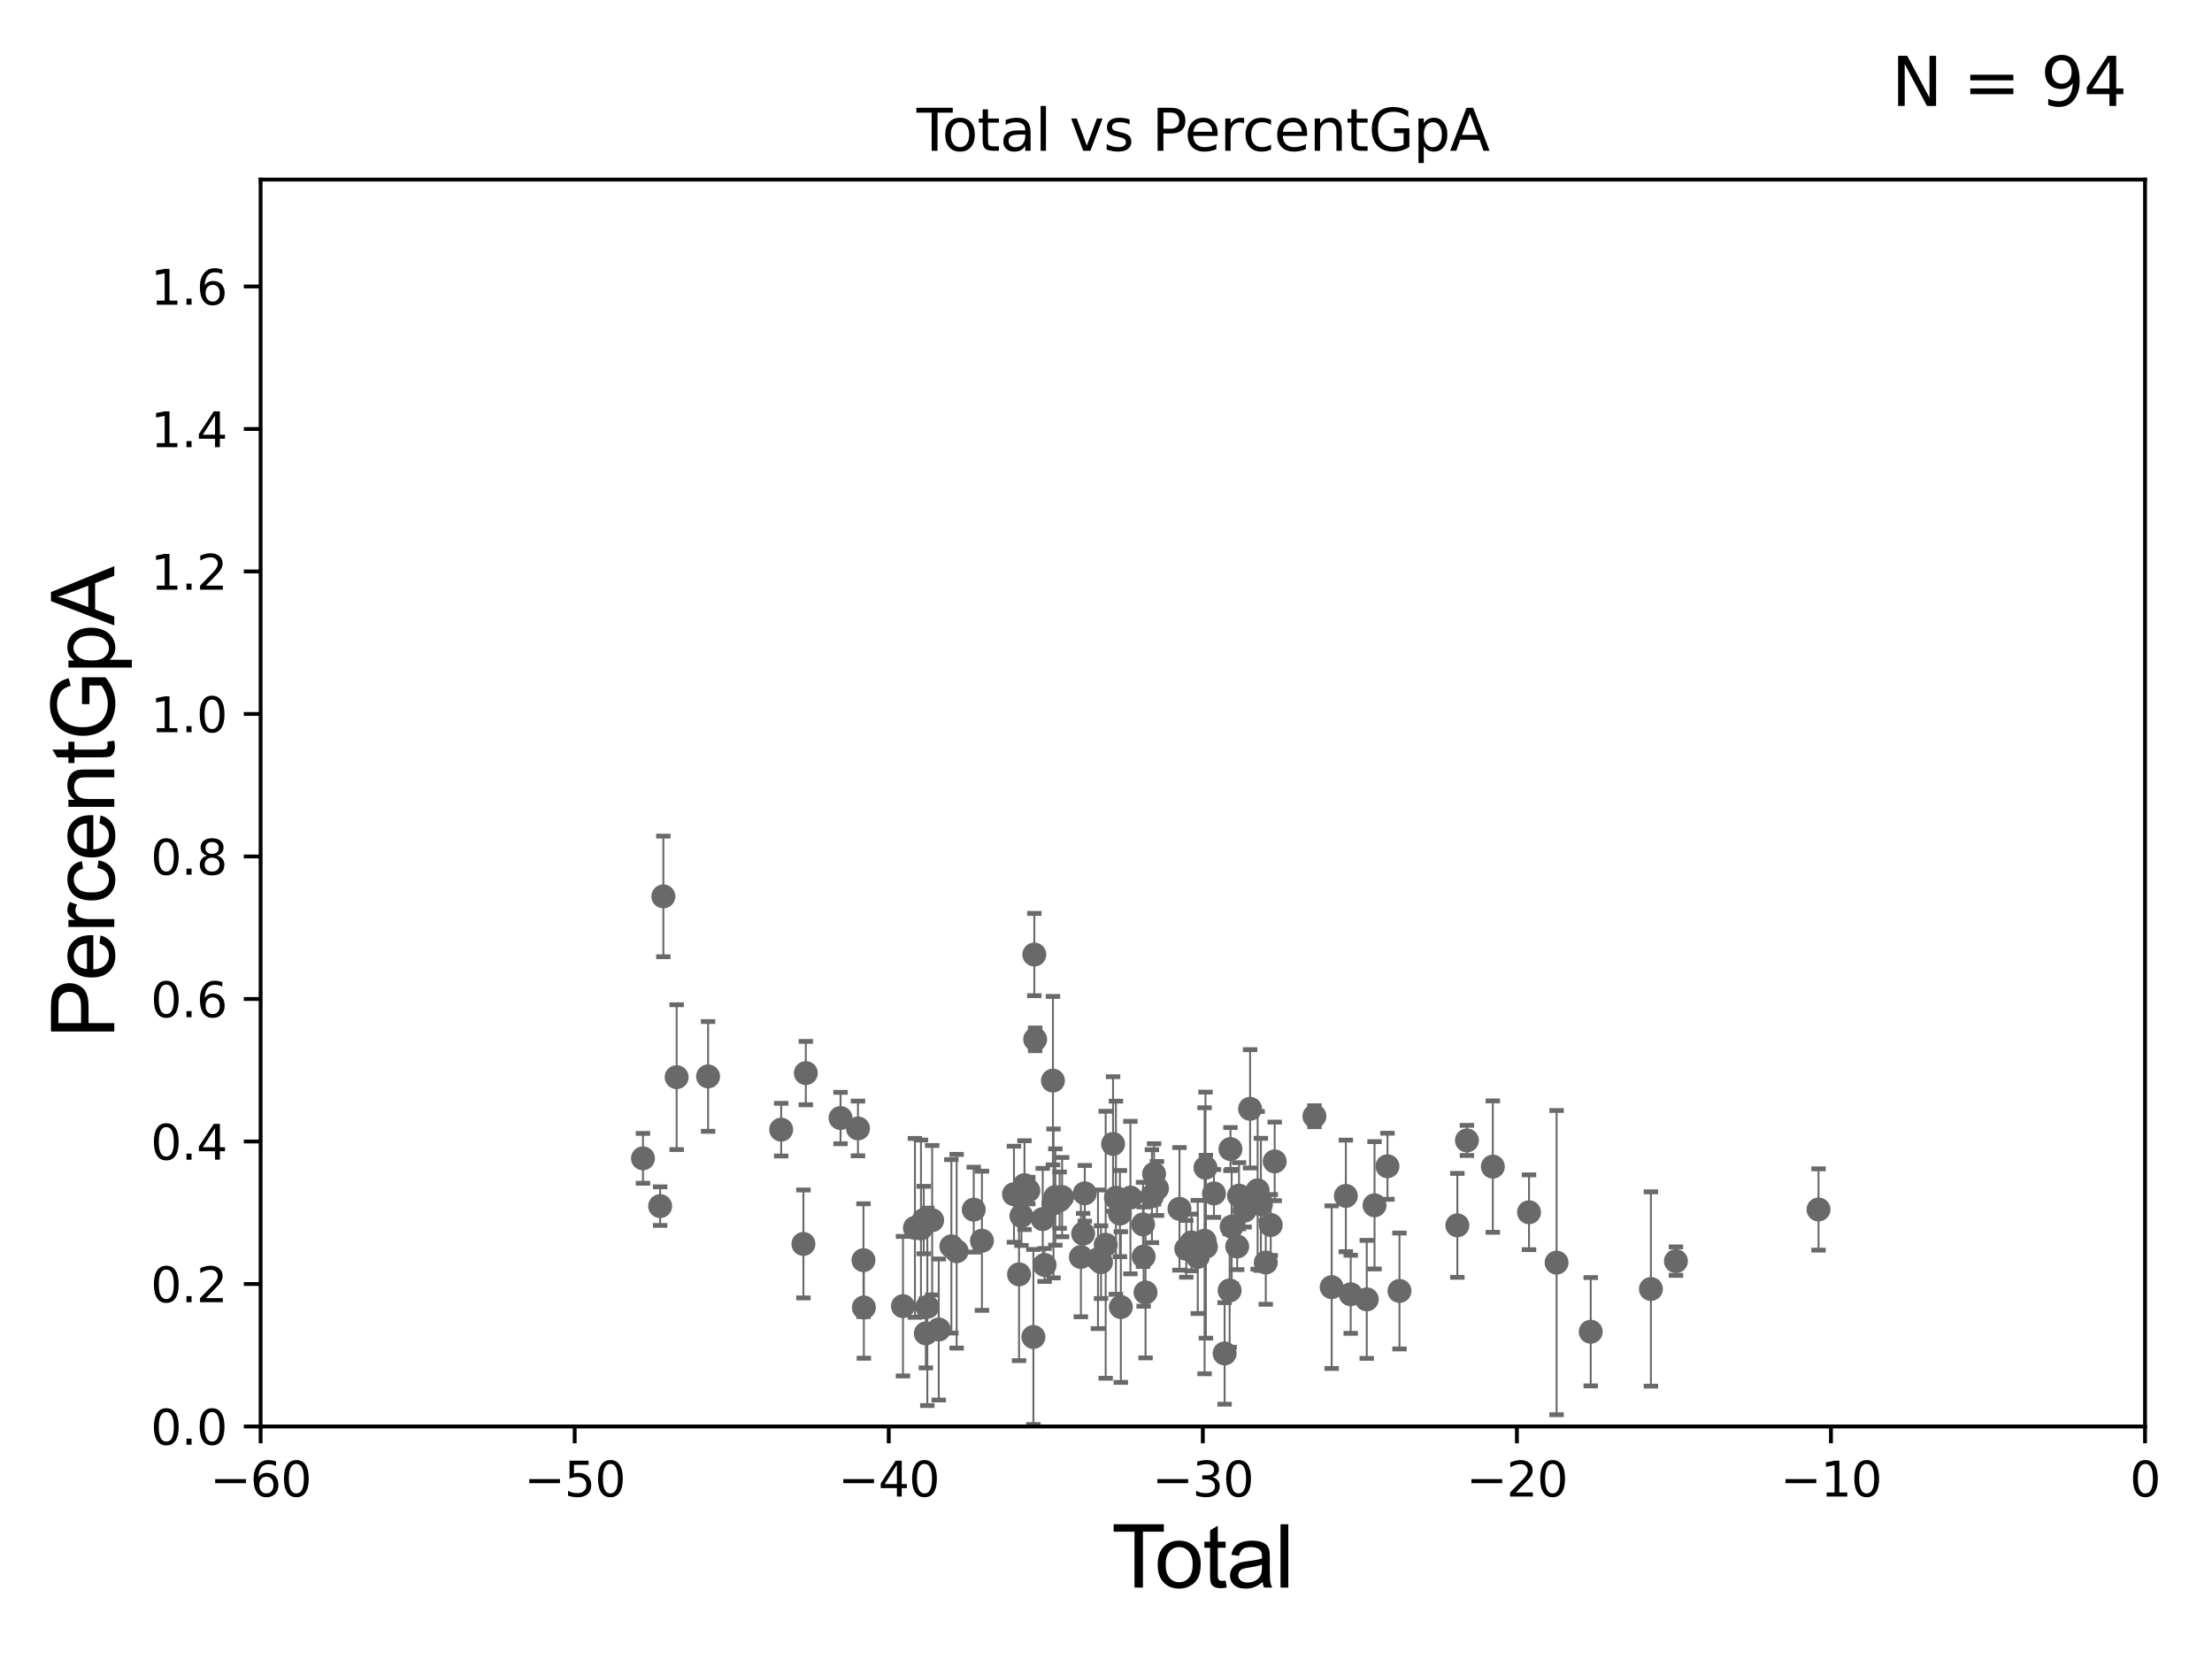 <?xml version="1.0" encoding="utf-8" standalone="no"?>
<!DOCTYPE svg PUBLIC "-//W3C//DTD SVG 1.1//EN"
  "http://www.w3.org/Graphics/SVG/1.1/DTD/svg11.dtd">
<svg xmlns:xlink="http://www.w3.org/1999/xlink" width="460.8pt" height="345.6pt" viewBox="0 0 460.8 345.6" xmlns="http://www.w3.org/2000/svg" version="1.1">
 <defs>
  <style type="text/css">*{stroke-linejoin: round; stroke-linecap: butt}</style>
 </defs>
 <g id="figure_1">
  <g id="patch_1">
   <path d="M 0 345.6 
L 460.8 345.6 
L 460.8 0 
L 0 0 
z
" style="fill: #ffffff"/>
  </g>
  <g id="axes_1">
   <g id="patch_2">
    <path d="M 54.29 297.16 
L 446.85 297.16 
L 446.85 37.411 
L 54.29 37.411 
z
" style="fill: #ffffff"/>
   </g>
   <g id="PathCollection_1">
    <defs>
     <path id="m6d894c8528" d="M 0 1.118 
C 0.297 1.118 0.581 1 0.791 0.791 
C 1 0.581 1.118 0.297 1.118 0 
C 1.118 -0.297 1 -0.581 0.791 -0.791 
C 0.581 -1 0.297 -1.118 0 -1.118 
C -0.297 -1.118 -0.581 -1 -0.791 -0.791 
C -1 -0.581 -1.118 -0.297 -1.118 0 
C -1.118 0.297 -1 0.581 -0.791 0.791 
C -0.581 1 -0.297 1.118 0 1.118 
z
" style="stroke: #696969"/>
    </defs>
    <g clip-path="url(#p96b3c2b944)">
     <use xlink:href="#m6d894c8528" x="277.412" y="268.137" style="fill: #696969; stroke: #696969"/>
     <use xlink:href="#m6d894c8528" x="281.378" y="269.62" style="fill: #696969; stroke: #696969"/>
     <use xlink:href="#m6d894c8528" x="280.363" y="249.129" style="fill: #696969; stroke: #696969"/>
     <use xlink:href="#m6d894c8528" x="331.376" y="277.426" style="fill: #696969; stroke: #696969"/>
     <use xlink:href="#m6d894c8528" x="378.833" y="251.957" style="fill: #696969; stroke: #696969"/>
     <use xlink:href="#m6d894c8528" x="286.343" y="251.086" style="fill: #696969; stroke: #696969"/>
     <use xlink:href="#m6d894c8528" x="289.037" y="242.953" style="fill: #696969; stroke: #696969"/>
     <use xlink:href="#m6d894c8528" x="291.536" y="268.932" style="fill: #696969; stroke: #696969"/>
     <use xlink:href="#m6d894c8528" x="303.592" y="255.264" style="fill: #696969; stroke: #696969"/>
     <use xlink:href="#m6d894c8528" x="349.127" y="262.717" style="fill: #696969; stroke: #696969"/>
     <use xlink:href="#m6d894c8528" x="305.588" y="237.576" style="fill: #696969; stroke: #696969"/>
     <use xlink:href="#m6d894c8528" x="343.917" y="268.52" style="fill: #696969; stroke: #696969"/>
     <use xlink:href="#m6d894c8528" x="310.984" y="243.026" style="fill: #696969; stroke: #696969"/>
     <use xlink:href="#m6d894c8528" x="318.521" y="252.536" style="fill: #696969; stroke: #696969"/>
     <use xlink:href="#m6d894c8528" x="324.266" y="263.027" style="fill: #696969; stroke: #696969"/>
     <use xlink:href="#m6d894c8528" x="284.721" y="270.682" style="fill: #696969; stroke: #696969"/>
     <use xlink:href="#m6d894c8528" x="273.819" y="232.524" style="fill: #696969; stroke: #696969"/>
     <use xlink:href="#m6d894c8528" x="133.942" y="241.302" style="fill: #696969; stroke: #696969"/>
     <use xlink:href="#m6d894c8528" x="228.732" y="262.331" style="fill: #696969; stroke: #696969"/>
     <use xlink:href="#m6d894c8528" x="219.346" y="225.114" style="fill: #696969; stroke: #696969"/>
     <use xlink:href="#m6d894c8528" x="217.607" y="263.514" style="fill: #696969; stroke: #696969"/>
     <use xlink:href="#m6d894c8528" x="239.968" y="249.192" style="fill: #696969; stroke: #696969"/>
     <use xlink:href="#m6d894c8528" x="167.867" y="223.543" style="fill: #696969; stroke: #696969"/>
     <use xlink:href="#m6d894c8528" x="194.185" y="254.192" style="fill: #696969; stroke: #696969"/>
     <use xlink:href="#m6d894c8528" x="240.415" y="244.545" style="fill: #696969; stroke: #696969"/>
     <use xlink:href="#m6d894c8528" x="167.365" y="259.136" style="fill: #696969; stroke: #696969"/>
     <use xlink:href="#m6d894c8528" x="225.636" y="256.988" style="fill: #696969; stroke: #696969"/>
     <use xlink:href="#m6d894c8528" x="241.022" y="247.584" style="fill: #696969; stroke: #696969"/>
     <use xlink:href="#m6d894c8528" x="247.122" y="260.15" style="fill: #696969; stroke: #696969"/>
     <use xlink:href="#m6d894c8528" x="195.561" y="276.958" style="fill: #696969; stroke: #696969"/>
     <use xlink:href="#m6d894c8528" x="162.735" y="235.325" style="fill: #696969; stroke: #696969"/>
     <use xlink:href="#m6d894c8528" x="178.735" y="235.075" style="fill: #696969; stroke: #696969"/>
     <use xlink:href="#m6d894c8528" x="248.217" y="258.828" style="fill: #696969; stroke: #696969"/>
     <use xlink:href="#m6d894c8528" x="249.518" y="261.841" style="fill: #696969; stroke: #696969"/>
     <use xlink:href="#m6d894c8528" x="198.187" y="259.63" style="fill: #696969; stroke: #696969"/>
     <use xlink:href="#m6d894c8528" x="245.706" y="251.823" style="fill: #696969; stroke: #696969"/>
     <use xlink:href="#m6d894c8528" x="214.218" y="248.023" style="fill: #696969; stroke: #696969"/>
     <use xlink:href="#m6d894c8528" x="238.635" y="269.234" style="fill: #696969; stroke: #696969"/>
     <use xlink:href="#m6d894c8528" x="238.246" y="261.769" style="fill: #696969; stroke: #696969"/>
     <use xlink:href="#m6d894c8528" x="229.362" y="262.93" style="fill: #696969; stroke: #696969"/>
     <use xlink:href="#m6d894c8528" x="192.87" y="277.769" style="fill: #696969; stroke: #696969"/>
     <use xlink:href="#m6d894c8528" x="193.178" y="272.238" style="fill: #696969; stroke: #696969"/>
     <use xlink:href="#m6d894c8528" x="231.872" y="238.308" style="fill: #696969; stroke: #696969"/>
     <use xlink:href="#m6d894c8528" x="232.462" y="249.506" style="fill: #696969; stroke: #696969"/>
     <use xlink:href="#m6d894c8528" x="175.1" y="232.906" style="fill: #696969; stroke: #696969"/>
     <use xlink:href="#m6d894c8528" x="233.297" y="252.813" style="fill: #696969; stroke: #696969"/>
     <use xlink:href="#m6d894c8528" x="179.876" y="262.515" style="fill: #696969; stroke: #696969"/>
     <use xlink:href="#m6d894c8528" x="215.641" y="216.51" style="fill: #696969; stroke: #696969"/>
     <use xlink:href="#m6d894c8528" x="233.494" y="272.282" style="fill: #696969; stroke: #696969"/>
     <use xlink:href="#m6d894c8528" x="217.22" y="253.953" style="fill: #696969; stroke: #696969"/>
     <use xlink:href="#m6d894c8528" x="179.959" y="272.376" style="fill: #696969; stroke: #696969"/>
     <use xlink:href="#m6d894c8528" x="215.468" y="198.845" style="fill: #696969; stroke: #696969"/>
     <use xlink:href="#m6d894c8528" x="225.979" y="248.588" style="fill: #696969; stroke: #696969"/>
     <use xlink:href="#m6d894c8528" x="235.485" y="249.48" style="fill: #696969; stroke: #696969"/>
     <use xlink:href="#m6d894c8528" x="215.275" y="278.516" style="fill: #696969; stroke: #696969"/>
     <use xlink:href="#m6d894c8528" x="238.115" y="255.063" style="fill: #696969; stroke: #696969"/>
     <use xlink:href="#m6d894c8528" x="250.938" y="258.473" style="fill: #696969; stroke: #696969"/>
     <use xlink:href="#m6d894c8528" x="147.508" y="224.24" style="fill: #696969; stroke: #696969"/>
     <use xlink:href="#m6d894c8528" x="230.335" y="259.308" style="fill: #696969; stroke: #696969"/>
     <use xlink:href="#m6d894c8528" x="251.128" y="243.253" style="fill: #696969; stroke: #696969"/>
     <use xlink:href="#m6d894c8528" x="204.557" y="258.472" style="fill: #696969; stroke: #696969"/>
     <use xlink:href="#m6d894c8528" x="213.421" y="246.887" style="fill: #696969; stroke: #696969"/>
     <use xlink:href="#m6d894c8528" x="257.731" y="259.66" style="fill: #696969; stroke: #696969"/>
     <use xlink:href="#m6d894c8528" x="140.96" y="224.391" style="fill: #696969; stroke: #696969"/>
     <use xlink:href="#m6d894c8528" x="219.848" y="249.362" style="fill: #696969; stroke: #696969"/>
     <use xlink:href="#m6d894c8528" x="258.112" y="249.082" style="fill: #696969; stroke: #696969"/>
     <use xlink:href="#m6d894c8528" x="259.27" y="252.182" style="fill: #696969; stroke: #696969"/>
     <use xlink:href="#m6d894c8528" x="260.417" y="230.987" style="fill: #696969; stroke: #696969"/>
     <use xlink:href="#m6d894c8528" x="199.288" y="260.651" style="fill: #696969; stroke: #696969"/>
     <use xlink:href="#m6d894c8528" x="261.989" y="247.968" style="fill: #696969; stroke: #696969"/>
     <use xlink:href="#m6d894c8528" x="263.684" y="263.003" style="fill: #696969; stroke: #696969"/>
     <use xlink:href="#m6d894c8528" x="138.188" y="186.737" style="fill: #696969; stroke: #696969"/>
     <use xlink:href="#m6d894c8528" x="264.72" y="255.192" style="fill: #696969; stroke: #696969"/>
     <use xlink:href="#m6d894c8528" x="265.543" y="241.938" style="fill: #696969; stroke: #696969"/>
     <use xlink:href="#m6d894c8528" x="219.459" y="250.699" style="fill: #696969; stroke: #696969"/>
     <use xlink:href="#m6d894c8528" x="202.845" y="251.99" style="fill: #696969; stroke: #696969"/>
     <use xlink:href="#m6d894c8528" x="137.521" y="251.257" style="fill: #696969; stroke: #696969"/>
     <use xlink:href="#m6d894c8528" x="191.859" y="255.902" style="fill: #696969; stroke: #696969"/>
     <use xlink:href="#m6d894c8528" x="262.667" y="250.888" style="fill: #696969; stroke: #696969"/>
     <use xlink:href="#m6d894c8528" x="190.595" y="255.786" style="fill: #696969; stroke: #696969"/>
     <use xlink:href="#m6d894c8528" x="220.741" y="250.011" style="fill: #696969; stroke: #696969"/>
     <use xlink:href="#m6d894c8528" x="188.107" y="272.095" style="fill: #696969; stroke: #696969"/>
     <use xlink:href="#m6d894c8528" x="251.211" y="259.71" style="fill: #696969; stroke: #696969"/>
     <use xlink:href="#m6d894c8528" x="192.427" y="254.152" style="fill: #696969; stroke: #696969"/>
     <use xlink:href="#m6d894c8528" x="252.889" y="248.618" style="fill: #696969; stroke: #696969"/>
     <use xlink:href="#m6d894c8528" x="212.785" y="253.298" style="fill: #696969; stroke: #696969"/>
     <use xlink:href="#m6d894c8528" x="212.285" y="265.472" style="fill: #696969; stroke: #696969"/>
     <use xlink:href="#m6d894c8528" x="256.579" y="255.531" style="fill: #696969; stroke: #696969"/>
     <use xlink:href="#m6d894c8528" x="256.155" y="268.82" style="fill: #696969; stroke: #696969"/>
     <use xlink:href="#m6d894c8528" x="255.108" y="281.943" style="fill: #696969; stroke: #696969"/>
     <use xlink:href="#m6d894c8528" x="225.169" y="261.861" style="fill: #696969; stroke: #696969"/>
     <use xlink:href="#m6d894c8528" x="256.328" y="239.374" style="fill: #696969; stroke: #696969"/>
     <use xlink:href="#m6d894c8528" x="221.251" y="249.376" style="fill: #696969; stroke: #696969"/>
     <use xlink:href="#m6d894c8528" x="211.226" y="248.776" style="fill: #696969; stroke: #696969"/>
    </g>
   </g>
   <g id="matplotlib.axis_1">
    <g id="xtick_1">
     <g id="line2d_1">
      <defs>
       <path id="mc86f6caacb" d="M 0 0 
L 0 3.5 
" style="stroke: #000000; stroke-width: 0.8"/>
      </defs>
      <g>
       <use xlink:href="#mc86f6caacb" x="54.29" y="297.16" style="stroke: #000000; stroke-width: 0.8"/>
      </g>
     </g>
     <g id="text_1">
      <!-- −60 -->
      <g transform="translate(43.738 311.758)scale(0.1 -0.1)">
       <defs>
        <path id="DejaVuSans-2212" d="M 678 2272 
L 4684 2272 
L 4684 1741 
L 678 1741 
L 678 2272 
z
" transform="scale(0.016)"/>
        <path id="DejaVuSans-36" d="M 2113 2584 
Q 1688 2584 1439 2293 
Q 1191 2003 1191 1497 
Q 1191 994 1439 701 
Q 1688 409 2113 409 
Q 2538 409 2786 701 
Q 3034 994 3034 1497 
Q 3034 2003 2786 2293 
Q 2538 2584 2113 2584 
z
M 3366 4563 
L 3366 3988 
Q 3128 4100 2886 4159 
Q 2644 4219 2406 4219 
Q 1781 4219 1451 3797 
Q 1122 3375 1075 2522 
Q 1259 2794 1537 2939 
Q 1816 3084 2150 3084 
Q 2853 3084 3261 2657 
Q 3669 2231 3669 1497 
Q 3669 778 3244 343 
Q 2819 -91 2113 -91 
Q 1303 -91 875 529 
Q 447 1150 447 2328 
Q 447 3434 972 4092 
Q 1497 4750 2381 4750 
Q 2619 4750 2861 4703 
Q 3103 4656 3366 4563 
z
" transform="scale(0.016)"/>
        <path id="DejaVuSans-30" d="M 2034 4250 
Q 1547 4250 1301 3770 
Q 1056 3291 1056 2328 
Q 1056 1369 1301 889 
Q 1547 409 2034 409 
Q 2525 409 2770 889 
Q 3016 1369 3016 2328 
Q 3016 3291 2770 3770 
Q 2525 4250 2034 4250 
z
M 2034 4750 
Q 2819 4750 3233 4129 
Q 3647 3509 3647 2328 
Q 3647 1150 3233 529 
Q 2819 -91 2034 -91 
Q 1250 -91 836 529 
Q 422 1150 422 2328 
Q 422 3509 836 4129 
Q 1250 4750 2034 4750 
z
" transform="scale(0.016)"/>
       </defs>
       <use xlink:href="#DejaVuSans-2212"/>
       <use xlink:href="#DejaVuSans-36" x="83.789"/>
       <use xlink:href="#DejaVuSans-30" x="147.412"/>
      </g>
     </g>
    </g>
    <g id="xtick_2">
     <g id="line2d_2">
      <g>
       <use xlink:href="#mc86f6caacb" x="119.717" y="297.16" style="stroke: #000000; stroke-width: 0.8"/>
      </g>
     </g>
     <g id="text_2">
      <!-- −50 -->
      <g transform="translate(109.164 311.758)scale(0.1 -0.1)">
       <defs>
        <path id="DejaVuSans-35" d="M 691 4666 
L 3169 4666 
L 3169 4134 
L 1269 4134 
L 1269 2991 
Q 1406 3038 1543 3061 
Q 1681 3084 1819 3084 
Q 2600 3084 3056 2656 
Q 3513 2228 3513 1497 
Q 3513 744 3044 326 
Q 2575 -91 1722 -91 
Q 1428 -91 1123 -41 
Q 819 9 494 109 
L 494 744 
Q 775 591 1075 516 
Q 1375 441 1709 441 
Q 2250 441 2565 725 
Q 2881 1009 2881 1497 
Q 2881 1984 2565 2268 
Q 2250 2553 1709 2553 
Q 1456 2553 1204 2497 
Q 953 2441 691 2322 
L 691 4666 
z
" transform="scale(0.016)"/>
       </defs>
       <use xlink:href="#DejaVuSans-2212"/>
       <use xlink:href="#DejaVuSans-35" x="83.789"/>
       <use xlink:href="#DejaVuSans-30" x="147.412"/>
      </g>
     </g>
    </g>
    <g id="xtick_3">
     <g id="line2d_3">
      <g>
       <use xlink:href="#mc86f6caacb" x="185.143" y="297.16" style="stroke: #000000; stroke-width: 0.8"/>
      </g>
     </g>
     <g id="text_3">
      <!-- −40 -->
      <g transform="translate(174.591 311.758)scale(0.1 -0.1)">
       <defs>
        <path id="DejaVuSans-34" d="M 2419 4116 
L 825 1625 
L 2419 1625 
L 2419 4116 
z
M 2253 4666 
L 3047 4666 
L 3047 1625 
L 3713 1625 
L 3713 1100 
L 3047 1100 
L 3047 0 
L 2419 0 
L 2419 1100 
L 313 1100 
L 313 1709 
L 2253 4666 
z
" transform="scale(0.016)"/>
       </defs>
       <use xlink:href="#DejaVuSans-2212"/>
       <use xlink:href="#DejaVuSans-34" x="83.789"/>
       <use xlink:href="#DejaVuSans-30" x="147.412"/>
      </g>
     </g>
    </g>
    <g id="xtick_4">
     <g id="line2d_4">
      <g>
       <use xlink:href="#mc86f6caacb" x="250.57" y="297.16" style="stroke: #000000; stroke-width: 0.8"/>
      </g>
     </g>
     <g id="text_4">
      <!-- −30 -->
      <g transform="translate(240.018 311.758)scale(0.1 -0.1)">
       <defs>
        <path id="DejaVuSans-33" d="M 2597 2516 
Q 3050 2419 3304 2112 
Q 3559 1806 3559 1356 
Q 3559 666 3084 287 
Q 2609 -91 1734 -91 
Q 1441 -91 1130 -33 
Q 819 25 488 141 
L 488 750 
Q 750 597 1062 519 
Q 1375 441 1716 441 
Q 2309 441 2620 675 
Q 2931 909 2931 1356 
Q 2931 1769 2642 2001 
Q 2353 2234 1838 2234 
L 1294 2234 
L 1294 2753 
L 1863 2753 
Q 2328 2753 2575 2939 
Q 2822 3125 2822 3475 
Q 2822 3834 2567 4026 
Q 2313 4219 1838 4219 
Q 1578 4219 1281 4162 
Q 984 4106 628 3988 
L 628 4550 
Q 988 4650 1302 4700 
Q 1616 4750 1894 4750 
Q 2613 4750 3031 4423 
Q 3450 4097 3450 3541 
Q 3450 3153 3228 2886 
Q 3006 2619 2597 2516 
z
" transform="scale(0.016)"/>
       </defs>
       <use xlink:href="#DejaVuSans-2212"/>
       <use xlink:href="#DejaVuSans-33" x="83.789"/>
       <use xlink:href="#DejaVuSans-30" x="147.412"/>
      </g>
     </g>
    </g>
    <g id="xtick_5">
     <g id="line2d_5">
      <g>
       <use xlink:href="#mc86f6caacb" x="315.997" y="297.16" style="stroke: #000000; stroke-width: 0.8"/>
      </g>
     </g>
     <g id="text_5">
      <!-- −20 -->
      <g transform="translate(305.444 311.758)scale(0.1 -0.1)">
       <defs>
        <path id="DejaVuSans-32" d="M 1228 531 
L 3431 531 
L 3431 0 
L 469 0 
L 469 531 
Q 828 903 1448 1529 
Q 2069 2156 2228 2338 
Q 2531 2678 2651 2914 
Q 2772 3150 2772 3378 
Q 2772 3750 2511 3984 
Q 2250 4219 1831 4219 
Q 1534 4219 1204 4116 
Q 875 4013 500 3803 
L 500 4441 
Q 881 4594 1212 4672 
Q 1544 4750 1819 4750 
Q 2544 4750 2975 4387 
Q 3406 4025 3406 3419 
Q 3406 3131 3298 2873 
Q 3191 2616 2906 2266 
Q 2828 2175 2409 1742 
Q 1991 1309 1228 531 
z
" transform="scale(0.016)"/>
       </defs>
       <use xlink:href="#DejaVuSans-2212"/>
       <use xlink:href="#DejaVuSans-32" x="83.789"/>
       <use xlink:href="#DejaVuSans-30" x="147.412"/>
      </g>
     </g>
    </g>
    <g id="xtick_6">
     <g id="line2d_6">
      <g>
       <use xlink:href="#mc86f6caacb" x="381.423" y="297.16" style="stroke: #000000; stroke-width: 0.8"/>
      </g>
     </g>
     <g id="text_6">
      <!-- −10 -->
      <g transform="translate(370.871 311.758)scale(0.1 -0.1)">
       <defs>
        <path id="DejaVuSans-31" d="M 794 531 
L 1825 531 
L 1825 4091 
L 703 3866 
L 703 4441 
L 1819 4666 
L 2450 4666 
L 2450 531 
L 3481 531 
L 3481 0 
L 794 0 
L 794 531 
z
" transform="scale(0.016)"/>
       </defs>
       <use xlink:href="#DejaVuSans-2212"/>
       <use xlink:href="#DejaVuSans-31" x="83.789"/>
       <use xlink:href="#DejaVuSans-30" x="147.412"/>
      </g>
     </g>
    </g>
    <g id="xtick_7">
     <g id="line2d_7">
      <g>
       <use xlink:href="#mc86f6caacb" x="446.85" y="297.16" style="stroke: #000000; stroke-width: 0.8"/>
      </g>
     </g>
     <g id="text_7">
      <!-- 0 -->
      <g transform="translate(443.669 311.758)scale(0.1 -0.1)">
       <use xlink:href="#DejaVuSans-30"/>
      </g>
     </g>
    </g>
    <g id="text_8">
     <!-- Total -->
     <g transform="translate(231.565 330.722)scale(0.18 -0.18)">
      <defs>
       <path id="ArialMT-54" d="M 1659 0 
L 1659 4041 
L 150 4041 
L 150 4581 
L 3781 4581 
L 3781 4041 
L 2266 4041 
L 2266 0 
L 1659 0 
z
" transform="scale(0.016)"/>
       <path id="ArialMT-6f" d="M 213 1659 
Q 213 2581 725 3025 
Q 1153 3394 1769 3394 
Q 2453 3394 2887 2945 
Q 3322 2497 3322 1706 
Q 3322 1066 3130 698 
Q 2938 331 2570 128 
Q 2203 -75 1769 -75 
Q 1072 -75 642 372 
Q 213 819 213 1659 
z
M 791 1659 
Q 791 1022 1069 705 
Q 1347 388 1769 388 
Q 2188 388 2466 706 
Q 2744 1025 2744 1678 
Q 2744 2294 2464 2611 
Q 2184 2928 1769 2928 
Q 1347 2928 1069 2612 
Q 791 2297 791 1659 
z
" transform="scale(0.016)"/>
       <path id="ArialMT-74" d="M 1650 503 
L 1731 6 
Q 1494 -44 1306 -44 
Q 1000 -44 831 53 
Q 663 150 594 308 
Q 525 466 525 972 
L 525 2881 
L 113 2881 
L 113 3319 
L 525 3319 
L 525 4141 
L 1084 4478 
L 1084 3319 
L 1650 3319 
L 1650 2881 
L 1084 2881 
L 1084 941 
Q 1084 700 1114 631 
Q 1144 563 1211 522 
Q 1278 481 1403 481 
Q 1497 481 1650 503 
z
" transform="scale(0.016)"/>
       <path id="ArialMT-61" d="M 2588 409 
Q 2275 144 1986 34 
Q 1697 -75 1366 -75 
Q 819 -75 525 192 
Q 231 459 231 875 
Q 231 1119 342 1320 
Q 453 1522 633 1644 
Q 813 1766 1038 1828 
Q 1203 1872 1538 1913 
Q 2219 1994 2541 2106 
Q 2544 2222 2544 2253 
Q 2544 2597 2384 2738 
Q 2169 2928 1744 2928 
Q 1347 2928 1158 2789 
Q 969 2650 878 2297 
L 328 2372 
Q 403 2725 575 2942 
Q 747 3159 1072 3276 
Q 1397 3394 1825 3394 
Q 2250 3394 2515 3294 
Q 2781 3194 2906 3042 
Q 3031 2891 3081 2659 
Q 3109 2516 3109 2141 
L 3109 1391 
Q 3109 606 3145 398 
Q 3181 191 3288 0 
L 2700 0 
Q 2613 175 2588 409 
z
M 2541 1666 
Q 2234 1541 1622 1453 
Q 1275 1403 1131 1340 
Q 988 1278 909 1158 
Q 831 1038 831 891 
Q 831 666 1001 516 
Q 1172 366 1500 366 
Q 1825 366 2078 508 
Q 2331 650 2450 897 
Q 2541 1088 2541 1459 
L 2541 1666 
z
" transform="scale(0.016)"/>
       <path id="ArialMT-6c" d="M 409 0 
L 409 4581 
L 972 4581 
L 972 0 
L 409 0 
z
" transform="scale(0.016)"/>
      </defs>
      <use xlink:href="#ArialMT-54"/>
      <use xlink:href="#ArialMT-6f" x="49.959"/>
      <use xlink:href="#ArialMT-74" x="105.574"/>
      <use xlink:href="#ArialMT-61" x="133.357"/>
      <use xlink:href="#ArialMT-6c" x="188.973"/>
     </g>
    </g>
   </g>
   <g id="matplotlib.axis_2">
    <g id="ytick_1">
     <g id="line2d_8">
      <defs>
       <path id="mefbae65cbe" d="M 0 0 
L -3.5 0 
" style="stroke: #000000; stroke-width: 0.8"/>
      </defs>
      <g>
       <use xlink:href="#mefbae65cbe" x="54.29" y="297.16" style="stroke: #000000; stroke-width: 0.8"/>
      </g>
     </g>
     <g id="text_9">
      <!-- 0.0 -->
      <g transform="translate(31.387 300.959)scale(0.1 -0.1)">
       <defs>
        <path id="DejaVuSans-2e" d="M 684 794 
L 1344 794 
L 1344 0 
L 684 0 
L 684 794 
z
" transform="scale(0.016)"/>
       </defs>
       <use xlink:href="#DejaVuSans-30"/>
       <use xlink:href="#DejaVuSans-2e" x="63.623"/>
       <use xlink:href="#DejaVuSans-30" x="95.41"/>
      </g>
     </g>
    </g>
    <g id="ytick_2">
     <g id="line2d_9">
      <g>
       <use xlink:href="#mefbae65cbe" x="54.29" y="267.474" style="stroke: #000000; stroke-width: 0.8"/>
      </g>
     </g>
     <g id="text_10">
      <!-- 0.2 -->
      <g transform="translate(31.387 271.274)scale(0.1 -0.1)">
       <use xlink:href="#DejaVuSans-30"/>
       <use xlink:href="#DejaVuSans-2e" x="63.623"/>
       <use xlink:href="#DejaVuSans-32" x="95.41"/>
      </g>
     </g>
    </g>
    <g id="ytick_3">
     <g id="line2d_10">
      <g>
       <use xlink:href="#mefbae65cbe" x="54.29" y="237.789" style="stroke: #000000; stroke-width: 0.8"/>
      </g>
     </g>
     <g id="text_11">
      <!-- 0.4 -->
      <g transform="translate(31.387 241.588)scale(0.1 -0.1)">
       <use xlink:href="#DejaVuSans-30"/>
       <use xlink:href="#DejaVuSans-2e" x="63.623"/>
       <use xlink:href="#DejaVuSans-34" x="95.41"/>
      </g>
     </g>
    </g>
    <g id="ytick_4">
     <g id="line2d_11">
      <g>
       <use xlink:href="#mefbae65cbe" x="54.29" y="208.103" style="stroke: #000000; stroke-width: 0.8"/>
      </g>
     </g>
     <g id="text_12">
      <!-- 0.6 -->
      <g transform="translate(31.387 211.902)scale(0.1 -0.1)">
       <use xlink:href="#DejaVuSans-30"/>
       <use xlink:href="#DejaVuSans-2e" x="63.623"/>
       <use xlink:href="#DejaVuSans-36" x="95.41"/>
      </g>
     </g>
    </g>
    <g id="ytick_5">
     <g id="line2d_12">
      <g>
       <use xlink:href="#mefbae65cbe" x="54.29" y="178.418" style="stroke: #000000; stroke-width: 0.8"/>
      </g>
     </g>
     <g id="text_13">
      <!-- 0.8 -->
      <g transform="translate(31.387 182.217)scale(0.1 -0.1)">
       <defs>
        <path id="DejaVuSans-38" d="M 2034 2216 
Q 1584 2216 1326 1975 
Q 1069 1734 1069 1313 
Q 1069 891 1326 650 
Q 1584 409 2034 409 
Q 2484 409 2743 651 
Q 3003 894 3003 1313 
Q 3003 1734 2745 1975 
Q 2488 2216 2034 2216 
z
M 1403 2484 
Q 997 2584 770 2862 
Q 544 3141 544 3541 
Q 544 4100 942 4425 
Q 1341 4750 2034 4750 
Q 2731 4750 3128 4425 
Q 3525 4100 3525 3541 
Q 3525 3141 3298 2862 
Q 3072 2584 2669 2484 
Q 3125 2378 3379 2068 
Q 3634 1759 3634 1313 
Q 3634 634 3220 271 
Q 2806 -91 2034 -91 
Q 1263 -91 848 271 
Q 434 634 434 1313 
Q 434 1759 690 2068 
Q 947 2378 1403 2484 
z
M 1172 3481 
Q 1172 3119 1398 2916 
Q 1625 2713 2034 2713 
Q 2441 2713 2670 2916 
Q 2900 3119 2900 3481 
Q 2900 3844 2670 4047 
Q 2441 4250 2034 4250 
Q 1625 4250 1398 4047 
Q 1172 3844 1172 3481 
z
" transform="scale(0.016)"/>
       </defs>
       <use xlink:href="#DejaVuSans-30"/>
       <use xlink:href="#DejaVuSans-2e" x="63.623"/>
       <use xlink:href="#DejaVuSans-38" x="95.41"/>
      </g>
     </g>
    </g>
    <g id="ytick_6">
     <g id="line2d_13">
      <g>
       <use xlink:href="#mefbae65cbe" x="54.29" y="148.732" style="stroke: #000000; stroke-width: 0.8"/>
      </g>
     </g>
     <g id="text_14">
      <!-- 1.0 -->
      <g transform="translate(31.387 152.531)scale(0.1 -0.1)">
       <use xlink:href="#DejaVuSans-31"/>
       <use xlink:href="#DejaVuSans-2e" x="63.623"/>
       <use xlink:href="#DejaVuSans-30" x="95.41"/>
      </g>
     </g>
    </g>
    <g id="ytick_7">
     <g id="line2d_14">
      <g>
       <use xlink:href="#mefbae65cbe" x="54.29" y="119.047" style="stroke: #000000; stroke-width: 0.8"/>
      </g>
     </g>
     <g id="text_15">
      <!-- 1.2 -->
      <g transform="translate(31.387 122.846)scale(0.1 -0.1)">
       <use xlink:href="#DejaVuSans-31"/>
       <use xlink:href="#DejaVuSans-2e" x="63.623"/>
       <use xlink:href="#DejaVuSans-32" x="95.41"/>
      </g>
     </g>
    </g>
    <g id="ytick_8">
     <g id="line2d_15">
      <g>
       <use xlink:href="#mefbae65cbe" x="54.29" y="89.361" style="stroke: #000000; stroke-width: 0.8"/>
      </g>
     </g>
     <g id="text_16">
      <!-- 1.4 -->
      <g transform="translate(31.387 93.16)scale(0.1 -0.1)">
       <use xlink:href="#DejaVuSans-31"/>
       <use xlink:href="#DejaVuSans-2e" x="63.623"/>
       <use xlink:href="#DejaVuSans-34" x="95.41"/>
      </g>
     </g>
    </g>
    <g id="ytick_9">
     <g id="line2d_16">
      <g>
       <use xlink:href="#mefbae65cbe" x="54.29" y="59.675" style="stroke: #000000; stroke-width: 0.8"/>
      </g>
     </g>
     <g id="text_17">
      <!-- 1.6 -->
      <g transform="translate(31.387 63.475)scale(0.1 -0.1)">
       <use xlink:href="#DejaVuSans-31"/>
       <use xlink:href="#DejaVuSans-2e" x="63.623"/>
       <use xlink:href="#DejaVuSans-36" x="95.41"/>
      </g>
     </g>
    </g>
    <g id="text_18">
     <!-- PercentGpA -->
     <g transform="translate(23.809 216.309)rotate(-90)scale(0.18 -0.18)">
      <defs>
       <path id="ArialMT-50" d="M 494 0 
L 494 4581 
L 2222 4581 
Q 2678 4581 2919 4538 
Q 3256 4481 3484 4323 
Q 3713 4166 3852 3881 
Q 3991 3597 3991 3256 
Q 3991 2672 3619 2267 
Q 3247 1863 2275 1863 
L 1100 1863 
L 1100 0 
L 494 0 
z
M 1100 2403 
L 2284 2403 
Q 2872 2403 3119 2622 
Q 3366 2841 3366 3238 
Q 3366 3525 3220 3729 
Q 3075 3934 2838 4000 
Q 2684 4041 2272 4041 
L 1100 4041 
L 1100 2403 
z
" transform="scale(0.016)"/>
       <path id="ArialMT-65" d="M 2694 1069 
L 3275 997 
Q 3138 488 2766 206 
Q 2394 -75 1816 -75 
Q 1088 -75 661 373 
Q 234 822 234 1631 
Q 234 2469 665 2931 
Q 1097 3394 1784 3394 
Q 2450 3394 2872 2941 
Q 3294 2488 3294 1666 
Q 3294 1616 3291 1516 
L 816 1516 
Q 847 969 1125 678 
Q 1403 388 1819 388 
Q 2128 388 2347 550 
Q 2566 713 2694 1069 
z
M 847 1978 
L 2700 1978 
Q 2663 2397 2488 2606 
Q 2219 2931 1791 2931 
Q 1403 2931 1139 2672 
Q 875 2413 847 1978 
z
" transform="scale(0.016)"/>
       <path id="ArialMT-72" d="M 416 0 
L 416 3319 
L 922 3319 
L 922 2816 
Q 1116 3169 1280 3281 
Q 1444 3394 1641 3394 
Q 1925 3394 2219 3213 
L 2025 2691 
Q 1819 2813 1613 2813 
Q 1428 2813 1281 2702 
Q 1134 2591 1072 2394 
Q 978 2094 978 1738 
L 978 0 
L 416 0 
z
" transform="scale(0.016)"/>
       <path id="ArialMT-63" d="M 2588 1216 
L 3141 1144 
Q 3050 572 2676 248 
Q 2303 -75 1759 -75 
Q 1078 -75 664 370 
Q 250 816 250 1647 
Q 250 2184 428 2587 
Q 606 2991 970 3192 
Q 1334 3394 1763 3394 
Q 2303 3394 2647 3120 
Q 2991 2847 3088 2344 
L 2541 2259 
Q 2463 2594 2264 2762 
Q 2066 2931 1784 2931 
Q 1359 2931 1093 2626 
Q 828 2322 828 1663 
Q 828 994 1084 691 
Q 1341 388 1753 388 
Q 2084 388 2306 591 
Q 2528 794 2588 1216 
z
" transform="scale(0.016)"/>
       <path id="ArialMT-6e" d="M 422 0 
L 422 3319 
L 928 3319 
L 928 2847 
Q 1294 3394 1984 3394 
Q 2284 3394 2536 3286 
Q 2788 3178 2913 3003 
Q 3038 2828 3088 2588 
Q 3119 2431 3119 2041 
L 3119 0 
L 2556 0 
L 2556 2019 
Q 2556 2363 2490 2533 
Q 2425 2703 2258 2804 
Q 2091 2906 1866 2906 
Q 1506 2906 1245 2678 
Q 984 2450 984 1813 
L 984 0 
L 422 0 
z
" transform="scale(0.016)"/>
       <path id="ArialMT-47" d="M 2638 1797 
L 2638 2334 
L 4578 2338 
L 4578 638 
Q 4131 281 3656 101 
Q 3181 -78 2681 -78 
Q 2006 -78 1454 211 
Q 903 500 622 1047 
Q 341 1594 341 2269 
Q 341 2938 620 3517 
Q 900 4097 1425 4378 
Q 1950 4659 2634 4659 
Q 3131 4659 3532 4498 
Q 3934 4338 4162 4050 
Q 4391 3763 4509 3300 
L 3963 3150 
Q 3859 3500 3706 3700 
Q 3553 3900 3268 4020 
Q 2984 4141 2638 4141 
Q 2222 4141 1919 4014 
Q 1616 3888 1430 3681 
Q 1244 3475 1141 3228 
Q 966 2803 966 2306 
Q 966 1694 1177 1281 
Q 1388 869 1791 669 
Q 2194 469 2647 469 
Q 3041 469 3416 620 
Q 3791 772 3984 944 
L 3984 1797 
L 2638 1797 
z
" transform="scale(0.016)"/>
       <path id="ArialMT-70" d="M 422 -1272 
L 422 3319 
L 934 3319 
L 934 2888 
Q 1116 3141 1344 3267 
Q 1572 3394 1897 3394 
Q 2322 3394 2647 3175 
Q 2972 2956 3137 2557 
Q 3303 2159 3303 1684 
Q 3303 1175 3120 767 
Q 2938 359 2589 142 
Q 2241 -75 1856 -75 
Q 1575 -75 1351 44 
Q 1128 163 984 344 
L 984 -1272 
L 422 -1272 
z
M 931 1641 
Q 931 1000 1190 694 
Q 1450 388 1819 388 
Q 2194 388 2461 705 
Q 2728 1022 2728 1688 
Q 2728 2322 2467 2637 
Q 2206 2953 1844 2953 
Q 1484 2953 1207 2617 
Q 931 2281 931 1641 
z
" transform="scale(0.016)"/>
       <path id="ArialMT-41" d="M -9 0 
L 1750 4581 
L 2403 4581 
L 4278 0 
L 3588 0 
L 3053 1388 
L 1138 1388 
L 634 0 
L -9 0 
z
M 1313 1881 
L 2866 1881 
L 2388 3150 
Q 2169 3728 2063 4100 
Q 1975 3659 1816 3225 
L 1313 1881 
z
" transform="scale(0.016)"/>
      </defs>
      <use xlink:href="#ArialMT-50"/>
      <use xlink:href="#ArialMT-65" x="66.699"/>
      <use xlink:href="#ArialMT-72" x="122.314"/>
      <use xlink:href="#ArialMT-63" x="155.615"/>
      <use xlink:href="#ArialMT-65" x="205.615"/>
      <use xlink:href="#ArialMT-6e" x="261.23"/>
      <use xlink:href="#ArialMT-74" x="316.846"/>
      <use xlink:href="#ArialMT-47" x="344.629"/>
      <use xlink:href="#ArialMT-70" x="422.412"/>
      <use xlink:href="#ArialMT-41" x="478.027"/>
     </g>
    </g>
   </g>
   <g id="LineCollection_1">
    <path d="M 277.412 285.078 
L 277.412 251.195 
" clip-path="url(#p96b3c2b944)" style="fill: none; stroke: #696969; stroke-width: 0.4"/>
    <path d="M 281.378 277.75 
L 281.378 261.49 
" clip-path="url(#p96b3c2b944)" style="fill: none; stroke: #696969; stroke-width: 0.4"/>
    <path d="M 280.363 260.753 
L 280.363 237.506 
" clip-path="url(#p96b3c2b944)" style="fill: none; stroke: #696969; stroke-width: 0.4"/>
    <path d="M 331.376 288.708 
L 331.376 266.143 
" clip-path="url(#p96b3c2b944)" style="fill: none; stroke: #696969; stroke-width: 0.4"/>
    <path d="M 378.833 260.43 
L 378.833 243.485 
" clip-path="url(#p96b3c2b944)" style="fill: none; stroke: #696969; stroke-width: 0.4"/>
    <path d="M 286.343 264.348 
L 286.343 237.824 
" clip-path="url(#p96b3c2b944)" style="fill: none; stroke: #696969; stroke-width: 0.4"/>
    <path d="M 289.037 249.833 
L 289.037 236.072 
" clip-path="url(#p96b3c2b944)" style="fill: none; stroke: #696969; stroke-width: 0.4"/>
    <path d="M 291.536 281.005 
L 291.536 256.859 
" clip-path="url(#p96b3c2b944)" style="fill: none; stroke: #696969; stroke-width: 0.4"/>
    <path d="M 303.592 266.092 
L 303.592 244.436 
" clip-path="url(#p96b3c2b944)" style="fill: none; stroke: #696969; stroke-width: 0.4"/>
    <path d="M 349.127 265.681 
L 349.127 259.754 
" clip-path="url(#p96b3c2b944)" style="fill: none; stroke: #696969; stroke-width: 0.4"/>
    <path d="M 305.588 240.71 
L 305.588 234.441 
" clip-path="url(#p96b3c2b944)" style="fill: none; stroke: #696969; stroke-width: 0.4"/>
    <path d="M 343.917 288.759 
L 343.917 248.28 
" clip-path="url(#p96b3c2b944)" style="fill: none; stroke: #696969; stroke-width: 0.4"/>
    <path d="M 310.984 256.715 
L 310.984 229.337 
" clip-path="url(#p96b3c2b944)" style="fill: none; stroke: #696969; stroke-width: 0.4"/>
    <path d="M 318.521 260.327 
L 318.521 244.745 
" clip-path="url(#p96b3c2b944)" style="fill: none; stroke: #696969; stroke-width: 0.4"/>
    <path d="M 324.266 294.711 
L 324.266 231.344 
" clip-path="url(#p96b3c2b944)" style="fill: none; stroke: #696969; stroke-width: 0.4"/>
    <path d="M 284.721 282.973 
L 284.721 258.392 
" clip-path="url(#p96b3c2b944)" style="fill: none; stroke: #696969; stroke-width: 0.4"/>
    <path d="M 273.819 234.706 
L 273.819 230.341 
" clip-path="url(#p96b3c2b944)" style="fill: none; stroke: #696969; stroke-width: 0.4"/>
    <path d="M 133.942 246.494 
L 133.942 236.111 
" clip-path="url(#p96b3c2b944)" style="fill: none; stroke: #696969; stroke-width: 0.4"/>
    <path d="M 228.732 276.771 
L 228.732 247.892 
" clip-path="url(#p96b3c2b944)" style="fill: none; stroke: #696969; stroke-width: 0.4"/>
    <path d="M 219.346 242.659 
L 219.346 207.569 
" clip-path="url(#p96b3c2b944)" style="fill: none; stroke: #696969; stroke-width: 0.4"/>
    <path d="M 217.607 266.947 
L 217.607 260.082 
" clip-path="url(#p96b3c2b944)" style="fill: none; stroke: #696969; stroke-width: 0.4"/>
    <path d="M 239.968 258.869 
L 239.968 239.514 
" clip-path="url(#p96b3c2b944)" style="fill: none; stroke: #696969; stroke-width: 0.4"/>
    <path d="M 167.867 230.144 
L 167.867 216.942 
" clip-path="url(#p96b3c2b944)" style="fill: none; stroke: #696969; stroke-width: 0.4"/>
    <path d="M 194.185 269.754 
L 194.185 238.63 
" clip-path="url(#p96b3c2b944)" style="fill: none; stroke: #696969; stroke-width: 0.4"/>
    <path d="M 240.415 250.826 
L 240.415 238.265 
" clip-path="url(#p96b3c2b944)" style="fill: none; stroke: #696969; stroke-width: 0.4"/>
    <path d="M 167.365 270.376 
L 167.365 247.896 
" clip-path="url(#p96b3c2b944)" style="fill: none; stroke: #696969; stroke-width: 0.4"/>
    <path d="M 225.636 261.206 
L 225.636 252.77 
" clip-path="url(#p96b3c2b944)" style="fill: none; stroke: #696969; stroke-width: 0.4"/>
    <path d="M 241.022 253.204 
L 241.022 241.963 
" clip-path="url(#p96b3c2b944)" style="fill: none; stroke: #696969; stroke-width: 0.4"/>
    <path d="M 247.122 266.066 
L 247.122 254.235 
" clip-path="url(#p96b3c2b944)" style="fill: none; stroke: #696969; stroke-width: 0.4"/>
    <path d="M 195.561 291.647 
L 195.561 262.27 
" clip-path="url(#p96b3c2b944)" style="fill: none; stroke: #696969; stroke-width: 0.4"/>
    <path d="M 162.735 240.812 
L 162.735 229.837 
" clip-path="url(#p96b3c2b944)" style="fill: none; stroke: #696969; stroke-width: 0.4"/>
    <path d="M 178.735 240.771 
L 178.735 229.38 
" clip-path="url(#p96b3c2b944)" style="fill: none; stroke: #696969; stroke-width: 0.4"/>
    <path d="M 248.217 264.739 
L 248.217 252.918 
" clip-path="url(#p96b3c2b944)" style="fill: none; stroke: #696969; stroke-width: 0.4"/>
    <path d="M 249.518 273.626 
L 249.518 250.056 
" clip-path="url(#p96b3c2b944)" style="fill: none; stroke: #696969; stroke-width: 0.4"/>
    <path d="M 198.187 277.696 
L 198.187 241.563 
" clip-path="url(#p96b3c2b944)" style="fill: none; stroke: #696969; stroke-width: 0.4"/>
    <path d="M 245.706 264.592 
L 245.706 239.054 
" clip-path="url(#p96b3c2b944)" style="fill: none; stroke: #696969; stroke-width: 0.4"/>
    <path d="M 214.218 250.794 
L 214.218 245.252 
" clip-path="url(#p96b3c2b944)" style="fill: none; stroke: #696969; stroke-width: 0.4"/>
    <path d="M 238.635 282.879 
L 238.635 255.588 
" clip-path="url(#p96b3c2b944)" style="fill: none; stroke: #696969; stroke-width: 0.4"/>
    <path d="M 238.246 272.105 
L 238.246 251.432 
" clip-path="url(#p96b3c2b944)" style="fill: none; stroke: #696969; stroke-width: 0.4"/>
    <path d="M 229.362 270.503 
L 229.362 255.357 
" clip-path="url(#p96b3c2b944)" style="fill: none; stroke: #696969; stroke-width: 0.4"/>
    <path d="M 192.87 284.959 
L 192.87 270.579 
" clip-path="url(#p96b3c2b944)" style="fill: none; stroke: #696969; stroke-width: 0.4"/>
    <path d="M 193.178 292.801 
L 193.178 251.675 
" clip-path="url(#p96b3c2b944)" style="fill: none; stroke: #696969; stroke-width: 0.4"/>
    <path d="M 231.872 252.313 
L 231.872 224.302 
" clip-path="url(#p96b3c2b944)" style="fill: none; stroke: #696969; stroke-width: 0.4"/>
    <path d="M 232.462 269.624 
L 232.462 229.388 
" clip-path="url(#p96b3c2b944)" style="fill: none; stroke: #696969; stroke-width: 0.4"/>
    <path d="M 175.1 238.256 
L 175.1 227.555 
" clip-path="url(#p96b3c2b944)" style="fill: none; stroke: #696969; stroke-width: 0.4"/>
    <path d="M 233.297 261.783 
L 233.297 243.843 
" clip-path="url(#p96b3c2b944)" style="fill: none; stroke: #696969; stroke-width: 0.4"/>
    <path d="M 179.876 274.261 
L 179.876 250.769 
" clip-path="url(#p96b3c2b944)" style="fill: none; stroke: #696969; stroke-width: 0.4"/>
    <path d="M 215.641 218.874 
L 215.641 214.145 
" clip-path="url(#p96b3c2b944)" style="fill: none; stroke: #696969; stroke-width: 0.4"/>
    <path d="M 233.494 287.977 
L 233.494 256.587 
" clip-path="url(#p96b3c2b944)" style="fill: none; stroke: #696969; stroke-width: 0.4"/>
    <path d="M 217.22 264.511 
L 217.22 243.395 
" clip-path="url(#p96b3c2b944)" style="fill: none; stroke: #696969; stroke-width: 0.4"/>
    <path d="M 179.959 282.944 
L 179.959 261.807 
" clip-path="url(#p96b3c2b944)" style="fill: none; stroke: #696969; stroke-width: 0.4"/>
    <path d="M 215.468 207.413 
L 215.468 190.278 
" clip-path="url(#p96b3c2b944)" style="fill: none; stroke: #696969; stroke-width: 0.4"/>
    <path d="M 225.979 254.391 
L 225.979 242.785 
" clip-path="url(#p96b3c2b944)" style="fill: none; stroke: #696969; stroke-width: 0.4"/>
    <path d="M 235.485 265.364 
L 235.485 233.596 
" clip-path="url(#p96b3c2b944)" style="fill: none; stroke: #696969; stroke-width: 0.4"/>
    <path d="M 215.275 296.756 
L 215.275 260.276 
" clip-path="url(#p96b3c2b944)" style="fill: none; stroke: #696969; stroke-width: 0.4"/>
    <path d="M 238.115 263.83 
L 238.115 246.297 
" clip-path="url(#p96b3c2b944)" style="fill: none; stroke: #696969; stroke-width: 0.4"/>
    <path d="M 250.938 286.183 
L 250.938 230.764 
" clip-path="url(#p96b3c2b944)" style="fill: none; stroke: #696969; stroke-width: 0.4"/>
    <path d="M 147.508 235.673 
L 147.508 212.806 
" clip-path="url(#p96b3c2b944)" style="fill: none; stroke: #696969; stroke-width: 0.4"/>
    <path d="M 230.335 287.117 
L 230.335 231.499 
" clip-path="url(#p96b3c2b944)" style="fill: none; stroke: #696969; stroke-width: 0.4"/>
    <path d="M 251.128 258.998 
L 251.128 227.507 
" clip-path="url(#p96b3c2b944)" style="fill: none; stroke: #696969; stroke-width: 0.4"/>
    <path d="M 204.557 272.967 
L 204.557 243.977 
" clip-path="url(#p96b3c2b944)" style="fill: none; stroke: #696969; stroke-width: 0.4"/>
    <path d="M 213.421 256.135 
L 213.421 237.638 
" clip-path="url(#p96b3c2b944)" style="fill: none; stroke: #696969; stroke-width: 0.4"/>
    <path d="M 257.731 264.481 
L 257.731 254.838 
" clip-path="url(#p96b3c2b944)" style="fill: none; stroke: #696969; stroke-width: 0.4"/>
    <path d="M 140.96 239.472 
L 140.96 209.311 
" clip-path="url(#p96b3c2b944)" style="fill: none; stroke: #696969; stroke-width: 0.4"/>
    <path d="M 219.848 259.394 
L 219.848 239.331 
" clip-path="url(#p96b3c2b944)" style="fill: none; stroke: #696969; stroke-width: 0.4"/>
    <path d="M 258.112 255.962 
L 258.112 242.203 
" clip-path="url(#p96b3c2b944)" style="fill: none; stroke: #696969; stroke-width: 0.4"/>
    <path d="M 259.27 255.609 
L 259.27 248.755 
" clip-path="url(#p96b3c2b944)" style="fill: none; stroke: #696969; stroke-width: 0.4"/>
    <path d="M 260.417 243.309 
L 260.417 218.666 
" clip-path="url(#p96b3c2b944)" style="fill: none; stroke: #696969; stroke-width: 0.4"/>
    <path d="M 199.288 280.828 
L 199.288 240.474 
" clip-path="url(#p96b3c2b944)" style="fill: none; stroke: #696969; stroke-width: 0.4"/>
    <path d="M 261.989 264.391 
L 261.989 231.544 
" clip-path="url(#p96b3c2b944)" style="fill: none; stroke: #696969; stroke-width: 0.4"/>
    <path d="M 263.684 271.707 
L 263.684 254.298 
" clip-path="url(#p96b3c2b944)" style="fill: none; stroke: #696969; stroke-width: 0.4"/>
    <path d="M 138.188 199.302 
L 138.188 174.172 
" clip-path="url(#p96b3c2b944)" style="fill: none; stroke: #696969; stroke-width: 0.4"/>
    <path d="M 264.72 261.539 
L 264.72 248.845 
" clip-path="url(#p96b3c2b944)" style="fill: none; stroke: #696969; stroke-width: 0.4"/>
    <path d="M 265.543 250.124 
L 265.543 233.752 
" clip-path="url(#p96b3c2b944)" style="fill: none; stroke: #696969; stroke-width: 0.4"/>
    <path d="M 219.459 266.206 
L 219.459 235.191 
" clip-path="url(#p96b3c2b944)" style="fill: none; stroke: #696969; stroke-width: 0.4"/>
    <path d="M 202.845 260.834 
L 202.845 243.145 
" clip-path="url(#p96b3c2b944)" style="fill: none; stroke: #696969; stroke-width: 0.4"/>
    <path d="M 137.521 255.275 
L 137.521 247.239 
" clip-path="url(#p96b3c2b944)" style="fill: none; stroke: #696969; stroke-width: 0.4"/>
    <path d="M 191.859 274.308 
L 191.859 237.496 
" clip-path="url(#p96b3c2b944)" style="fill: none; stroke: #696969; stroke-width: 0.4"/>
    <path d="M 262.667 264.645 
L 262.667 237.132 
" clip-path="url(#p96b3c2b944)" style="fill: none; stroke: #696969; stroke-width: 0.4"/>
    <path d="M 190.595 274.416 
L 190.595 237.155 
" clip-path="url(#p96b3c2b944)" style="fill: none; stroke: #696969; stroke-width: 0.4"/>
    <path d="M 220.741 255.877 
L 220.741 244.145 
" clip-path="url(#p96b3c2b944)" style="fill: none; stroke: #696969; stroke-width: 0.4"/>
    <path d="M 188.107 286.631 
L 188.107 257.56 
" clip-path="url(#p96b3c2b944)" style="fill: none; stroke: #696969; stroke-width: 0.4"/>
    <path d="M 251.211 278.758 
L 251.211 240.663 
" clip-path="url(#p96b3c2b944)" style="fill: none; stroke: #696969; stroke-width: 0.4"/>
    <path d="M 192.427 261.173 
L 192.427 247.131 
" clip-path="url(#p96b3c2b944)" style="fill: none; stroke: #696969; stroke-width: 0.4"/>
    <path d="M 252.889 253.6 
L 252.889 243.635 
" clip-path="url(#p96b3c2b944)" style="fill: none; stroke: #696969; stroke-width: 0.4"/>
    <path d="M 212.785 259.448 
L 212.785 247.148 
" clip-path="url(#p96b3c2b944)" style="fill: none; stroke: #696969; stroke-width: 0.4"/>
    <path d="M 212.285 283.438 
L 212.285 247.506 
" clip-path="url(#p96b3c2b944)" style="fill: none; stroke: #696969; stroke-width: 0.4"/>
    <path d="M 256.579 267.461 
L 256.579 243.601 
" clip-path="url(#p96b3c2b944)" style="fill: none; stroke: #696969; stroke-width: 0.4"/>
    <path d="M 256.155 280.653 
L 256.155 256.987 
" clip-path="url(#p96b3c2b944)" style="fill: none; stroke: #696969; stroke-width: 0.4"/>
    <path d="M 255.108 292.525 
L 255.108 271.362 
" clip-path="url(#p96b3c2b944)" style="fill: none; stroke: #696969; stroke-width: 0.4"/>
    <path d="M 225.169 274.307 
L 225.169 249.415 
" clip-path="url(#p96b3c2b944)" style="fill: none; stroke: #696969; stroke-width: 0.4"/>
    <path d="M 256.328 243.858 
L 256.328 234.89 
" clip-path="url(#p96b3c2b944)" style="fill: none; stroke: #696969; stroke-width: 0.4"/>
    <path d="M 221.251 257.63 
L 221.251 241.121 
" clip-path="url(#p96b3c2b944)" style="fill: none; stroke: #696969; stroke-width: 0.4"/>
    <path d="M 211.226 258.78 
L 211.226 238.772 
" clip-path="url(#p96b3c2b944)" style="fill: none; stroke: #696969; stroke-width: 0.4"/>
   </g>
   <g id="line2d_17">
    <defs>
     <path id="m8153b9783d" d="M 1.5 0 
L -1.5 -0 
" style="stroke: #696969"/>
    </defs>
    <g clip-path="url(#p96b3c2b944)">
     <use xlink:href="#m8153b9783d" x="277.412" y="285.078" style="fill: #696969; stroke: #696969"/>
     <use xlink:href="#m8153b9783d" x="281.378" y="277.75" style="fill: #696969; stroke: #696969"/>
     <use xlink:href="#m8153b9783d" x="280.363" y="260.753" style="fill: #696969; stroke: #696969"/>
     <use xlink:href="#m8153b9783d" x="331.376" y="288.708" style="fill: #696969; stroke: #696969"/>
     <use xlink:href="#m8153b9783d" x="378.833" y="260.43" style="fill: #696969; stroke: #696969"/>
     <use xlink:href="#m8153b9783d" x="286.343" y="264.348" style="fill: #696969; stroke: #696969"/>
     <use xlink:href="#m8153b9783d" x="289.037" y="249.833" style="fill: #696969; stroke: #696969"/>
     <use xlink:href="#m8153b9783d" x="291.536" y="281.005" style="fill: #696969; stroke: #696969"/>
     <use xlink:href="#m8153b9783d" x="303.592" y="266.092" style="fill: #696969; stroke: #696969"/>
     <use xlink:href="#m8153b9783d" x="349.127" y="265.681" style="fill: #696969; stroke: #696969"/>
     <use xlink:href="#m8153b9783d" x="305.588" y="240.71" style="fill: #696969; stroke: #696969"/>
     <use xlink:href="#m8153b9783d" x="343.917" y="288.759" style="fill: #696969; stroke: #696969"/>
     <use xlink:href="#m8153b9783d" x="310.984" y="256.715" style="fill: #696969; stroke: #696969"/>
     <use xlink:href="#m8153b9783d" x="318.521" y="260.327" style="fill: #696969; stroke: #696969"/>
     <use xlink:href="#m8153b9783d" x="324.266" y="294.711" style="fill: #696969; stroke: #696969"/>
     <use xlink:href="#m8153b9783d" x="284.721" y="282.973" style="fill: #696969; stroke: #696969"/>
     <use xlink:href="#m8153b9783d" x="273.819" y="234.706" style="fill: #696969; stroke: #696969"/>
     <use xlink:href="#m8153b9783d" x="133.942" y="246.494" style="fill: #696969; stroke: #696969"/>
     <use xlink:href="#m8153b9783d" x="228.732" y="276.771" style="fill: #696969; stroke: #696969"/>
     <use xlink:href="#m8153b9783d" x="219.346" y="242.659" style="fill: #696969; stroke: #696969"/>
     <use xlink:href="#m8153b9783d" x="217.607" y="266.947" style="fill: #696969; stroke: #696969"/>
     <use xlink:href="#m8153b9783d" x="239.968" y="258.869" style="fill: #696969; stroke: #696969"/>
     <use xlink:href="#m8153b9783d" x="167.867" y="230.144" style="fill: #696969; stroke: #696969"/>
     <use xlink:href="#m8153b9783d" x="194.185" y="269.754" style="fill: #696969; stroke: #696969"/>
     <use xlink:href="#m8153b9783d" x="240.415" y="250.826" style="fill: #696969; stroke: #696969"/>
     <use xlink:href="#m8153b9783d" x="167.365" y="270.376" style="fill: #696969; stroke: #696969"/>
     <use xlink:href="#m8153b9783d" x="225.636" y="261.206" style="fill: #696969; stroke: #696969"/>
     <use xlink:href="#m8153b9783d" x="241.022" y="253.204" style="fill: #696969; stroke: #696969"/>
     <use xlink:href="#m8153b9783d" x="247.122" y="266.066" style="fill: #696969; stroke: #696969"/>
     <use xlink:href="#m8153b9783d" x="195.561" y="291.647" style="fill: #696969; stroke: #696969"/>
     <use xlink:href="#m8153b9783d" x="162.735" y="240.812" style="fill: #696969; stroke: #696969"/>
     <use xlink:href="#m8153b9783d" x="178.735" y="240.771" style="fill: #696969; stroke: #696969"/>
     <use xlink:href="#m8153b9783d" x="248.217" y="264.739" style="fill: #696969; stroke: #696969"/>
     <use xlink:href="#m8153b9783d" x="249.518" y="273.626" style="fill: #696969; stroke: #696969"/>
     <use xlink:href="#m8153b9783d" x="198.187" y="277.696" style="fill: #696969; stroke: #696969"/>
     <use xlink:href="#m8153b9783d" x="245.706" y="264.592" style="fill: #696969; stroke: #696969"/>
     <use xlink:href="#m8153b9783d" x="214.218" y="250.794" style="fill: #696969; stroke: #696969"/>
     <use xlink:href="#m8153b9783d" x="238.635" y="282.879" style="fill: #696969; stroke: #696969"/>
     <use xlink:href="#m8153b9783d" x="238.246" y="272.105" style="fill: #696969; stroke: #696969"/>
     <use xlink:href="#m8153b9783d" x="229.362" y="270.503" style="fill: #696969; stroke: #696969"/>
     <use xlink:href="#m8153b9783d" x="192.87" y="284.959" style="fill: #696969; stroke: #696969"/>
     <use xlink:href="#m8153b9783d" x="193.178" y="292.801" style="fill: #696969; stroke: #696969"/>
     <use xlink:href="#m8153b9783d" x="231.872" y="252.313" style="fill: #696969; stroke: #696969"/>
     <use xlink:href="#m8153b9783d" x="232.462" y="269.624" style="fill: #696969; stroke: #696969"/>
     <use xlink:href="#m8153b9783d" x="175.1" y="238.256" style="fill: #696969; stroke: #696969"/>
     <use xlink:href="#m8153b9783d" x="233.297" y="261.783" style="fill: #696969; stroke: #696969"/>
     <use xlink:href="#m8153b9783d" x="179.876" y="274.261" style="fill: #696969; stroke: #696969"/>
     <use xlink:href="#m8153b9783d" x="215.641" y="218.874" style="fill: #696969; stroke: #696969"/>
     <use xlink:href="#m8153b9783d" x="233.494" y="287.977" style="fill: #696969; stroke: #696969"/>
     <use xlink:href="#m8153b9783d" x="217.22" y="264.511" style="fill: #696969; stroke: #696969"/>
     <use xlink:href="#m8153b9783d" x="179.959" y="282.944" style="fill: #696969; stroke: #696969"/>
     <use xlink:href="#m8153b9783d" x="215.468" y="207.413" style="fill: #696969; stroke: #696969"/>
     <use xlink:href="#m8153b9783d" x="225.979" y="254.391" style="fill: #696969; stroke: #696969"/>
     <use xlink:href="#m8153b9783d" x="235.485" y="265.364" style="fill: #696969; stroke: #696969"/>
     <use xlink:href="#m8153b9783d" x="215.275" y="296.756" style="fill: #696969; stroke: #696969"/>
     <use xlink:href="#m8153b9783d" x="238.115" y="263.83" style="fill: #696969; stroke: #696969"/>
     <use xlink:href="#m8153b9783d" x="250.938" y="286.183" style="fill: #696969; stroke: #696969"/>
     <use xlink:href="#m8153b9783d" x="147.508" y="235.673" style="fill: #696969; stroke: #696969"/>
     <use xlink:href="#m8153b9783d" x="230.335" y="287.117" style="fill: #696969; stroke: #696969"/>
     <use xlink:href="#m8153b9783d" x="251.128" y="258.998" style="fill: #696969; stroke: #696969"/>
     <use xlink:href="#m8153b9783d" x="204.557" y="272.967" style="fill: #696969; stroke: #696969"/>
     <use xlink:href="#m8153b9783d" x="213.421" y="256.135" style="fill: #696969; stroke: #696969"/>
     <use xlink:href="#m8153b9783d" x="257.731" y="264.481" style="fill: #696969; stroke: #696969"/>
     <use xlink:href="#m8153b9783d" x="140.96" y="239.472" style="fill: #696969; stroke: #696969"/>
     <use xlink:href="#m8153b9783d" x="219.848" y="259.394" style="fill: #696969; stroke: #696969"/>
     <use xlink:href="#m8153b9783d" x="258.112" y="255.962" style="fill: #696969; stroke: #696969"/>
     <use xlink:href="#m8153b9783d" x="259.27" y="255.609" style="fill: #696969; stroke: #696969"/>
     <use xlink:href="#m8153b9783d" x="260.417" y="243.309" style="fill: #696969; stroke: #696969"/>
     <use xlink:href="#m8153b9783d" x="199.288" y="280.828" style="fill: #696969; stroke: #696969"/>
     <use xlink:href="#m8153b9783d" x="261.989" y="264.391" style="fill: #696969; stroke: #696969"/>
     <use xlink:href="#m8153b9783d" x="263.684" y="271.707" style="fill: #696969; stroke: #696969"/>
     <use xlink:href="#m8153b9783d" x="138.188" y="199.302" style="fill: #696969; stroke: #696969"/>
     <use xlink:href="#m8153b9783d" x="264.72" y="261.539" style="fill: #696969; stroke: #696969"/>
     <use xlink:href="#m8153b9783d" x="265.543" y="250.124" style="fill: #696969; stroke: #696969"/>
     <use xlink:href="#m8153b9783d" x="219.459" y="266.206" style="fill: #696969; stroke: #696969"/>
     <use xlink:href="#m8153b9783d" x="202.845" y="260.834" style="fill: #696969; stroke: #696969"/>
     <use xlink:href="#m8153b9783d" x="137.521" y="255.275" style="fill: #696969; stroke: #696969"/>
     <use xlink:href="#m8153b9783d" x="191.859" y="274.308" style="fill: #696969; stroke: #696969"/>
     <use xlink:href="#m8153b9783d" x="262.667" y="264.645" style="fill: #696969; stroke: #696969"/>
     <use xlink:href="#m8153b9783d" x="190.595" y="274.416" style="fill: #696969; stroke: #696969"/>
     <use xlink:href="#m8153b9783d" x="220.741" y="255.877" style="fill: #696969; stroke: #696969"/>
     <use xlink:href="#m8153b9783d" x="188.107" y="286.631" style="fill: #696969; stroke: #696969"/>
     <use xlink:href="#m8153b9783d" x="251.211" y="278.758" style="fill: #696969; stroke: #696969"/>
     <use xlink:href="#m8153b9783d" x="192.427" y="261.173" style="fill: #696969; stroke: #696969"/>
     <use xlink:href="#m8153b9783d" x="252.889" y="253.6" style="fill: #696969; stroke: #696969"/>
     <use xlink:href="#m8153b9783d" x="212.785" y="259.448" style="fill: #696969; stroke: #696969"/>
     <use xlink:href="#m8153b9783d" x="212.285" y="283.438" style="fill: #696969; stroke: #696969"/>
     <use xlink:href="#m8153b9783d" x="256.579" y="267.461" style="fill: #696969; stroke: #696969"/>
     <use xlink:href="#m8153b9783d" x="256.155" y="280.653" style="fill: #696969; stroke: #696969"/>
     <use xlink:href="#m8153b9783d" x="255.108" y="292.525" style="fill: #696969; stroke: #696969"/>
     <use xlink:href="#m8153b9783d" x="225.169" y="274.307" style="fill: #696969; stroke: #696969"/>
     <use xlink:href="#m8153b9783d" x="256.328" y="243.858" style="fill: #696969; stroke: #696969"/>
     <use xlink:href="#m8153b9783d" x="221.251" y="257.63" style="fill: #696969; stroke: #696969"/>
     <use xlink:href="#m8153b9783d" x="211.226" y="258.78" style="fill: #696969; stroke: #696969"/>
    </g>
   </g>
   <g id="line2d_18">
    <g clip-path="url(#p96b3c2b944)">
     <use xlink:href="#m8153b9783d" x="277.412" y="251.195" style="fill: #696969; stroke: #696969"/>
     <use xlink:href="#m8153b9783d" x="281.378" y="261.49" style="fill: #696969; stroke: #696969"/>
     <use xlink:href="#m8153b9783d" x="280.363" y="237.506" style="fill: #696969; stroke: #696969"/>
     <use xlink:href="#m8153b9783d" x="331.376" y="266.143" style="fill: #696969; stroke: #696969"/>
     <use xlink:href="#m8153b9783d" x="378.833" y="243.485" style="fill: #696969; stroke: #696969"/>
     <use xlink:href="#m8153b9783d" x="286.343" y="237.824" style="fill: #696969; stroke: #696969"/>
     <use xlink:href="#m8153b9783d" x="289.037" y="236.072" style="fill: #696969; stroke: #696969"/>
     <use xlink:href="#m8153b9783d" x="291.536" y="256.859" style="fill: #696969; stroke: #696969"/>
     <use xlink:href="#m8153b9783d" x="303.592" y="244.436" style="fill: #696969; stroke: #696969"/>
     <use xlink:href="#m8153b9783d" x="349.127" y="259.754" style="fill: #696969; stroke: #696969"/>
     <use xlink:href="#m8153b9783d" x="305.588" y="234.441" style="fill: #696969; stroke: #696969"/>
     <use xlink:href="#m8153b9783d" x="343.917" y="248.28" style="fill: #696969; stroke: #696969"/>
     <use xlink:href="#m8153b9783d" x="310.984" y="229.337" style="fill: #696969; stroke: #696969"/>
     <use xlink:href="#m8153b9783d" x="318.521" y="244.745" style="fill: #696969; stroke: #696969"/>
     <use xlink:href="#m8153b9783d" x="324.266" y="231.344" style="fill: #696969; stroke: #696969"/>
     <use xlink:href="#m8153b9783d" x="284.721" y="258.392" style="fill: #696969; stroke: #696969"/>
     <use xlink:href="#m8153b9783d" x="273.819" y="230.341" style="fill: #696969; stroke: #696969"/>
     <use xlink:href="#m8153b9783d" x="133.942" y="236.111" style="fill: #696969; stroke: #696969"/>
     <use xlink:href="#m8153b9783d" x="228.732" y="247.892" style="fill: #696969; stroke: #696969"/>
     <use xlink:href="#m8153b9783d" x="219.346" y="207.569" style="fill: #696969; stroke: #696969"/>
     <use xlink:href="#m8153b9783d" x="217.607" y="260.082" style="fill: #696969; stroke: #696969"/>
     <use xlink:href="#m8153b9783d" x="239.968" y="239.514" style="fill: #696969; stroke: #696969"/>
     <use xlink:href="#m8153b9783d" x="167.867" y="216.942" style="fill: #696969; stroke: #696969"/>
     <use xlink:href="#m8153b9783d" x="194.185" y="238.63" style="fill: #696969; stroke: #696969"/>
     <use xlink:href="#m8153b9783d" x="240.415" y="238.265" style="fill: #696969; stroke: #696969"/>
     <use xlink:href="#m8153b9783d" x="167.365" y="247.896" style="fill: #696969; stroke: #696969"/>
     <use xlink:href="#m8153b9783d" x="225.636" y="252.77" style="fill: #696969; stroke: #696969"/>
     <use xlink:href="#m8153b9783d" x="241.022" y="241.963" style="fill: #696969; stroke: #696969"/>
     <use xlink:href="#m8153b9783d" x="247.122" y="254.235" style="fill: #696969; stroke: #696969"/>
     <use xlink:href="#m8153b9783d" x="195.561" y="262.27" style="fill: #696969; stroke: #696969"/>
     <use xlink:href="#m8153b9783d" x="162.735" y="229.837" style="fill: #696969; stroke: #696969"/>
     <use xlink:href="#m8153b9783d" x="178.735" y="229.38" style="fill: #696969; stroke: #696969"/>
     <use xlink:href="#m8153b9783d" x="248.217" y="252.918" style="fill: #696969; stroke: #696969"/>
     <use xlink:href="#m8153b9783d" x="249.518" y="250.056" style="fill: #696969; stroke: #696969"/>
     <use xlink:href="#m8153b9783d" x="198.187" y="241.563" style="fill: #696969; stroke: #696969"/>
     <use xlink:href="#m8153b9783d" x="245.706" y="239.054" style="fill: #696969; stroke: #696969"/>
     <use xlink:href="#m8153b9783d" x="214.218" y="245.252" style="fill: #696969; stroke: #696969"/>
     <use xlink:href="#m8153b9783d" x="238.635" y="255.588" style="fill: #696969; stroke: #696969"/>
     <use xlink:href="#m8153b9783d" x="238.246" y="251.432" style="fill: #696969; stroke: #696969"/>
     <use xlink:href="#m8153b9783d" x="229.362" y="255.357" style="fill: #696969; stroke: #696969"/>
     <use xlink:href="#m8153b9783d" x="192.87" y="270.579" style="fill: #696969; stroke: #696969"/>
     <use xlink:href="#m8153b9783d" x="193.178" y="251.675" style="fill: #696969; stroke: #696969"/>
     <use xlink:href="#m8153b9783d" x="231.872" y="224.302" style="fill: #696969; stroke: #696969"/>
     <use xlink:href="#m8153b9783d" x="232.462" y="229.388" style="fill: #696969; stroke: #696969"/>
     <use xlink:href="#m8153b9783d" x="175.1" y="227.555" style="fill: #696969; stroke: #696969"/>
     <use xlink:href="#m8153b9783d" x="233.297" y="243.843" style="fill: #696969; stroke: #696969"/>
     <use xlink:href="#m8153b9783d" x="179.876" y="250.769" style="fill: #696969; stroke: #696969"/>
     <use xlink:href="#m8153b9783d" x="215.641" y="214.145" style="fill: #696969; stroke: #696969"/>
     <use xlink:href="#m8153b9783d" x="233.494" y="256.587" style="fill: #696969; stroke: #696969"/>
     <use xlink:href="#m8153b9783d" x="217.22" y="243.395" style="fill: #696969; stroke: #696969"/>
     <use xlink:href="#m8153b9783d" x="179.959" y="261.807" style="fill: #696969; stroke: #696969"/>
     <use xlink:href="#m8153b9783d" x="215.468" y="190.278" style="fill: #696969; stroke: #696969"/>
     <use xlink:href="#m8153b9783d" x="225.979" y="242.785" style="fill: #696969; stroke: #696969"/>
     <use xlink:href="#m8153b9783d" x="235.485" y="233.596" style="fill: #696969; stroke: #696969"/>
     <use xlink:href="#m8153b9783d" x="215.275" y="260.276" style="fill: #696969; stroke: #696969"/>
     <use xlink:href="#m8153b9783d" x="238.115" y="246.297" style="fill: #696969; stroke: #696969"/>
     <use xlink:href="#m8153b9783d" x="250.938" y="230.764" style="fill: #696969; stroke: #696969"/>
     <use xlink:href="#m8153b9783d" x="147.508" y="212.806" style="fill: #696969; stroke: #696969"/>
     <use xlink:href="#m8153b9783d" x="230.335" y="231.499" style="fill: #696969; stroke: #696969"/>
     <use xlink:href="#m8153b9783d" x="251.128" y="227.507" style="fill: #696969; stroke: #696969"/>
     <use xlink:href="#m8153b9783d" x="204.557" y="243.977" style="fill: #696969; stroke: #696969"/>
     <use xlink:href="#m8153b9783d" x="213.421" y="237.638" style="fill: #696969; stroke: #696969"/>
     <use xlink:href="#m8153b9783d" x="257.731" y="254.838" style="fill: #696969; stroke: #696969"/>
     <use xlink:href="#m8153b9783d" x="140.96" y="209.311" style="fill: #696969; stroke: #696969"/>
     <use xlink:href="#m8153b9783d" x="219.848" y="239.331" style="fill: #696969; stroke: #696969"/>
     <use xlink:href="#m8153b9783d" x="258.112" y="242.203" style="fill: #696969; stroke: #696969"/>
     <use xlink:href="#m8153b9783d" x="259.27" y="248.755" style="fill: #696969; stroke: #696969"/>
     <use xlink:href="#m8153b9783d" x="260.417" y="218.666" style="fill: #696969; stroke: #696969"/>
     <use xlink:href="#m8153b9783d" x="199.288" y="240.474" style="fill: #696969; stroke: #696969"/>
     <use xlink:href="#m8153b9783d" x="261.989" y="231.544" style="fill: #696969; stroke: #696969"/>
     <use xlink:href="#m8153b9783d" x="263.684" y="254.298" style="fill: #696969; stroke: #696969"/>
     <use xlink:href="#m8153b9783d" x="138.188" y="174.172" style="fill: #696969; stroke: #696969"/>
     <use xlink:href="#m8153b9783d" x="264.72" y="248.845" style="fill: #696969; stroke: #696969"/>
     <use xlink:href="#m8153b9783d" x="265.543" y="233.752" style="fill: #696969; stroke: #696969"/>
     <use xlink:href="#m8153b9783d" x="219.459" y="235.191" style="fill: #696969; stroke: #696969"/>
     <use xlink:href="#m8153b9783d" x="202.845" y="243.145" style="fill: #696969; stroke: #696969"/>
     <use xlink:href="#m8153b9783d" x="137.521" y="247.239" style="fill: #696969; stroke: #696969"/>
     <use xlink:href="#m8153b9783d" x="191.859" y="237.496" style="fill: #696969; stroke: #696969"/>
     <use xlink:href="#m8153b9783d" x="262.667" y="237.132" style="fill: #696969; stroke: #696969"/>
     <use xlink:href="#m8153b9783d" x="190.595" y="237.155" style="fill: #696969; stroke: #696969"/>
     <use xlink:href="#m8153b9783d" x="220.741" y="244.145" style="fill: #696969; stroke: #696969"/>
     <use xlink:href="#m8153b9783d" x="188.107" y="257.56" style="fill: #696969; stroke: #696969"/>
     <use xlink:href="#m8153b9783d" x="251.211" y="240.663" style="fill: #696969; stroke: #696969"/>
     <use xlink:href="#m8153b9783d" x="192.427" y="247.131" style="fill: #696969; stroke: #696969"/>
     <use xlink:href="#m8153b9783d" x="252.889" y="243.635" style="fill: #696969; stroke: #696969"/>
     <use xlink:href="#m8153b9783d" x="212.785" y="247.148" style="fill: #696969; stroke: #696969"/>
     <use xlink:href="#m8153b9783d" x="212.285" y="247.506" style="fill: #696969; stroke: #696969"/>
     <use xlink:href="#m8153b9783d" x="256.579" y="243.601" style="fill: #696969; stroke: #696969"/>
     <use xlink:href="#m8153b9783d" x="256.155" y="256.987" style="fill: #696969; stroke: #696969"/>
     <use xlink:href="#m8153b9783d" x="255.108" y="271.362" style="fill: #696969; stroke: #696969"/>
     <use xlink:href="#m8153b9783d" x="225.169" y="249.415" style="fill: #696969; stroke: #696969"/>
     <use xlink:href="#m8153b9783d" x="256.328" y="234.89" style="fill: #696969; stroke: #696969"/>
     <use xlink:href="#m8153b9783d" x="221.251" y="241.121" style="fill: #696969; stroke: #696969"/>
     <use xlink:href="#m8153b9783d" x="211.226" y="238.772" style="fill: #696969; stroke: #696969"/>
    </g>
   </g>
   <g id="line2d_19">
    <defs>
     <path id="m883d23b8b7" d="M 0 2 
C 0.53 2 1.039 1.789 1.414 1.414 
C 1.789 1.039 2 0.53 2 0 
C 2 -0.53 1.789 -1.039 1.414 -1.414 
C 1.039 -1.789 0.53 -2 0 -2 
C -0.53 -2 -1.039 -1.789 -1.414 -1.414 
C -1.789 -1.039 -2 -0.53 -2 0 
C -2 0.53 -1.789 1.039 -1.414 1.414 
C -1.039 1.789 -0.53 2 0 2 
z
" style="stroke: #696969"/>
    </defs>
    <g clip-path="url(#p96b3c2b944)">
     <use xlink:href="#m883d23b8b7" x="277.412" y="268.137" style="fill: #696969; stroke: #696969"/>
     <use xlink:href="#m883d23b8b7" x="281.378" y="269.62" style="fill: #696969; stroke: #696969"/>
     <use xlink:href="#m883d23b8b7" x="280.363" y="249.129" style="fill: #696969; stroke: #696969"/>
     <use xlink:href="#m883d23b8b7" x="331.376" y="277.426" style="fill: #696969; stroke: #696969"/>
     <use xlink:href="#m883d23b8b7" x="378.833" y="251.957" style="fill: #696969; stroke: #696969"/>
     <use xlink:href="#m883d23b8b7" x="286.343" y="251.086" style="fill: #696969; stroke: #696969"/>
     <use xlink:href="#m883d23b8b7" x="289.037" y="242.953" style="fill: #696969; stroke: #696969"/>
     <use xlink:href="#m883d23b8b7" x="291.536" y="268.932" style="fill: #696969; stroke: #696969"/>
     <use xlink:href="#m883d23b8b7" x="303.592" y="255.264" style="fill: #696969; stroke: #696969"/>
     <use xlink:href="#m883d23b8b7" x="349.127" y="262.717" style="fill: #696969; stroke: #696969"/>
     <use xlink:href="#m883d23b8b7" x="305.588" y="237.576" style="fill: #696969; stroke: #696969"/>
     <use xlink:href="#m883d23b8b7" x="343.917" y="268.52" style="fill: #696969; stroke: #696969"/>
     <use xlink:href="#m883d23b8b7" x="310.984" y="243.026" style="fill: #696969; stroke: #696969"/>
     <use xlink:href="#m883d23b8b7" x="318.521" y="252.536" style="fill: #696969; stroke: #696969"/>
     <use xlink:href="#m883d23b8b7" x="324.266" y="263.027" style="fill: #696969; stroke: #696969"/>
     <use xlink:href="#m883d23b8b7" x="284.721" y="270.682" style="fill: #696969; stroke: #696969"/>
     <use xlink:href="#m883d23b8b7" x="273.819" y="232.524" style="fill: #696969; stroke: #696969"/>
     <use xlink:href="#m883d23b8b7" x="133.942" y="241.302" style="fill: #696969; stroke: #696969"/>
     <use xlink:href="#m883d23b8b7" x="228.732" y="262.331" style="fill: #696969; stroke: #696969"/>
     <use xlink:href="#m883d23b8b7" x="219.346" y="225.114" style="fill: #696969; stroke: #696969"/>
     <use xlink:href="#m883d23b8b7" x="217.607" y="263.514" style="fill: #696969; stroke: #696969"/>
     <use xlink:href="#m883d23b8b7" x="239.968" y="249.192" style="fill: #696969; stroke: #696969"/>
     <use xlink:href="#m883d23b8b7" x="167.867" y="223.543" style="fill: #696969; stroke: #696969"/>
     <use xlink:href="#m883d23b8b7" x="194.185" y="254.192" style="fill: #696969; stroke: #696969"/>
     <use xlink:href="#m883d23b8b7" x="240.415" y="244.545" style="fill: #696969; stroke: #696969"/>
     <use xlink:href="#m883d23b8b7" x="167.365" y="259.136" style="fill: #696969; stroke: #696969"/>
     <use xlink:href="#m883d23b8b7" x="225.636" y="256.988" style="fill: #696969; stroke: #696969"/>
     <use xlink:href="#m883d23b8b7" x="241.022" y="247.584" style="fill: #696969; stroke: #696969"/>
     <use xlink:href="#m883d23b8b7" x="247.122" y="260.15" style="fill: #696969; stroke: #696969"/>
     <use xlink:href="#m883d23b8b7" x="195.561" y="276.958" style="fill: #696969; stroke: #696969"/>
     <use xlink:href="#m883d23b8b7" x="162.735" y="235.325" style="fill: #696969; stroke: #696969"/>
     <use xlink:href="#m883d23b8b7" x="178.735" y="235.075" style="fill: #696969; stroke: #696969"/>
     <use xlink:href="#m883d23b8b7" x="248.217" y="258.828" style="fill: #696969; stroke: #696969"/>
     <use xlink:href="#m883d23b8b7" x="249.518" y="261.841" style="fill: #696969; stroke: #696969"/>
     <use xlink:href="#m883d23b8b7" x="198.187" y="259.63" style="fill: #696969; stroke: #696969"/>
     <use xlink:href="#m883d23b8b7" x="245.706" y="251.823" style="fill: #696969; stroke: #696969"/>
     <use xlink:href="#m883d23b8b7" x="214.218" y="248.023" style="fill: #696969; stroke: #696969"/>
     <use xlink:href="#m883d23b8b7" x="238.635" y="269.234" style="fill: #696969; stroke: #696969"/>
     <use xlink:href="#m883d23b8b7" x="238.246" y="261.769" style="fill: #696969; stroke: #696969"/>
     <use xlink:href="#m883d23b8b7" x="229.362" y="262.93" style="fill: #696969; stroke: #696969"/>
     <use xlink:href="#m883d23b8b7" x="192.87" y="277.769" style="fill: #696969; stroke: #696969"/>
     <use xlink:href="#m883d23b8b7" x="193.178" y="272.238" style="fill: #696969; stroke: #696969"/>
     <use xlink:href="#m883d23b8b7" x="231.872" y="238.308" style="fill: #696969; stroke: #696969"/>
     <use xlink:href="#m883d23b8b7" x="232.462" y="249.506" style="fill: #696969; stroke: #696969"/>
     <use xlink:href="#m883d23b8b7" x="175.1" y="232.906" style="fill: #696969; stroke: #696969"/>
     <use xlink:href="#m883d23b8b7" x="233.297" y="252.813" style="fill: #696969; stroke: #696969"/>
     <use xlink:href="#m883d23b8b7" x="179.876" y="262.515" style="fill: #696969; stroke: #696969"/>
     <use xlink:href="#m883d23b8b7" x="215.641" y="216.51" style="fill: #696969; stroke: #696969"/>
     <use xlink:href="#m883d23b8b7" x="233.494" y="272.282" style="fill: #696969; stroke: #696969"/>
     <use xlink:href="#m883d23b8b7" x="217.22" y="253.953" style="fill: #696969; stroke: #696969"/>
     <use xlink:href="#m883d23b8b7" x="179.959" y="272.376" style="fill: #696969; stroke: #696969"/>
     <use xlink:href="#m883d23b8b7" x="215.468" y="198.845" style="fill: #696969; stroke: #696969"/>
     <use xlink:href="#m883d23b8b7" x="225.979" y="248.588" style="fill: #696969; stroke: #696969"/>
     <use xlink:href="#m883d23b8b7" x="235.485" y="249.48" style="fill: #696969; stroke: #696969"/>
     <use xlink:href="#m883d23b8b7" x="215.275" y="278.516" style="fill: #696969; stroke: #696969"/>
     <use xlink:href="#m883d23b8b7" x="238.115" y="255.063" style="fill: #696969; stroke: #696969"/>
     <use xlink:href="#m883d23b8b7" x="250.938" y="258.473" style="fill: #696969; stroke: #696969"/>
     <use xlink:href="#m883d23b8b7" x="147.508" y="224.24" style="fill: #696969; stroke: #696969"/>
     <use xlink:href="#m883d23b8b7" x="230.335" y="259.308" style="fill: #696969; stroke: #696969"/>
     <use xlink:href="#m883d23b8b7" x="251.128" y="243.253" style="fill: #696969; stroke: #696969"/>
     <use xlink:href="#m883d23b8b7" x="204.557" y="258.472" style="fill: #696969; stroke: #696969"/>
     <use xlink:href="#m883d23b8b7" x="213.421" y="246.887" style="fill: #696969; stroke: #696969"/>
     <use xlink:href="#m883d23b8b7" x="257.731" y="259.66" style="fill: #696969; stroke: #696969"/>
     <use xlink:href="#m883d23b8b7" x="140.96" y="224.391" style="fill: #696969; stroke: #696969"/>
     <use xlink:href="#m883d23b8b7" x="219.848" y="249.362" style="fill: #696969; stroke: #696969"/>
     <use xlink:href="#m883d23b8b7" x="258.112" y="249.082" style="fill: #696969; stroke: #696969"/>
     <use xlink:href="#m883d23b8b7" x="259.27" y="252.182" style="fill: #696969; stroke: #696969"/>
     <use xlink:href="#m883d23b8b7" x="260.417" y="230.987" style="fill: #696969; stroke: #696969"/>
     <use xlink:href="#m883d23b8b7" x="199.288" y="260.651" style="fill: #696969; stroke: #696969"/>
     <use xlink:href="#m883d23b8b7" x="261.989" y="247.968" style="fill: #696969; stroke: #696969"/>
     <use xlink:href="#m883d23b8b7" x="263.684" y="263.003" style="fill: #696969; stroke: #696969"/>
     <use xlink:href="#m883d23b8b7" x="138.188" y="186.737" style="fill: #696969; stroke: #696969"/>
     <use xlink:href="#m883d23b8b7" x="264.72" y="255.192" style="fill: #696969; stroke: #696969"/>
     <use xlink:href="#m883d23b8b7" x="265.543" y="241.938" style="fill: #696969; stroke: #696969"/>
     <use xlink:href="#m883d23b8b7" x="219.459" y="250.699" style="fill: #696969; stroke: #696969"/>
     <use xlink:href="#m883d23b8b7" x="202.845" y="251.99" style="fill: #696969; stroke: #696969"/>
     <use xlink:href="#m883d23b8b7" x="137.521" y="251.257" style="fill: #696969; stroke: #696969"/>
     <use xlink:href="#m883d23b8b7" x="191.859" y="255.902" style="fill: #696969; stroke: #696969"/>
     <use xlink:href="#m883d23b8b7" x="262.667" y="250.888" style="fill: #696969; stroke: #696969"/>
     <use xlink:href="#m883d23b8b7" x="190.595" y="255.786" style="fill: #696969; stroke: #696969"/>
     <use xlink:href="#m883d23b8b7" x="220.741" y="250.011" style="fill: #696969; stroke: #696969"/>
     <use xlink:href="#m883d23b8b7" x="188.107" y="272.095" style="fill: #696969; stroke: #696969"/>
     <use xlink:href="#m883d23b8b7" x="251.211" y="259.71" style="fill: #696969; stroke: #696969"/>
     <use xlink:href="#m883d23b8b7" x="192.427" y="254.152" style="fill: #696969; stroke: #696969"/>
     <use xlink:href="#m883d23b8b7" x="252.889" y="248.618" style="fill: #696969; stroke: #696969"/>
     <use xlink:href="#m883d23b8b7" x="212.785" y="253.298" style="fill: #696969; stroke: #696969"/>
     <use xlink:href="#m883d23b8b7" x="212.285" y="265.472" style="fill: #696969; stroke: #696969"/>
     <use xlink:href="#m883d23b8b7" x="256.579" y="255.531" style="fill: #696969; stroke: #696969"/>
     <use xlink:href="#m883d23b8b7" x="256.155" y="268.82" style="fill: #696969; stroke: #696969"/>
     <use xlink:href="#m883d23b8b7" x="255.108" y="281.943" style="fill: #696969; stroke: #696969"/>
     <use xlink:href="#m883d23b8b7" x="225.169" y="261.861" style="fill: #696969; stroke: #696969"/>
     <use xlink:href="#m883d23b8b7" x="256.328" y="239.374" style="fill: #696969; stroke: #696969"/>
     <use xlink:href="#m883d23b8b7" x="221.251" y="249.376" style="fill: #696969; stroke: #696969"/>
     <use xlink:href="#m883d23b8b7" x="211.226" y="248.776" style="fill: #696969; stroke: #696969"/>
    </g>
   </g>
   <g id="patch_3">
    <path d="M 54.29 297.16 
L 54.29 37.411 
" style="fill: none; stroke: #000000; stroke-width: 0.8; stroke-linejoin: miter; stroke-linecap: square"/>
   </g>
   <g id="patch_4">
    <path d="M 446.85 297.16 
L 446.85 37.411 
" style="fill: none; stroke: #000000; stroke-width: 0.8; stroke-linejoin: miter; stroke-linecap: square"/>
   </g>
   <g id="patch_5">
    <path d="M 54.29 297.16 
L 446.85 297.16 
" style="fill: none; stroke: #000000; stroke-width: 0.8; stroke-linejoin: miter; stroke-linecap: square"/>
   </g>
   <g id="patch_6">
    <path d="M 54.29 37.411 
L 446.85 37.411 
" style="fill: none; stroke: #000000; stroke-width: 0.8; stroke-linejoin: miter; stroke-linecap: square"/>
   </g>
   <g id="text_19">
    <!-- N = 94 -->
    <g transform="translate(394.005 22.074)scale(0.14 -0.14)">
     <defs>
      <path id="DejaVuSans-4e" d="M 628 4666 
L 1478 4666 
L 3547 763 
L 3547 4666 
L 4159 4666 
L 4159 0 
L 3309 0 
L 1241 3903 
L 1241 0 
L 628 0 
L 628 4666 
z
" transform="scale(0.016)"/>
      <path id="DejaVuSans-20" transform="scale(0.016)"/>
      <path id="DejaVuSans-3d" d="M 678 2906 
L 4684 2906 
L 4684 2381 
L 678 2381 
L 678 2906 
z
M 678 1631 
L 4684 1631 
L 4684 1100 
L 678 1100 
L 678 1631 
z
" transform="scale(0.016)"/>
      <path id="DejaVuSans-39" d="M 703 97 
L 703 672 
Q 941 559 1184 500 
Q 1428 441 1663 441 
Q 2288 441 2617 861 
Q 2947 1281 2994 2138 
Q 2813 1869 2534 1725 
Q 2256 1581 1919 1581 
Q 1219 1581 811 2004 
Q 403 2428 403 3163 
Q 403 3881 828 4315 
Q 1253 4750 1959 4750 
Q 2769 4750 3195 4129 
Q 3622 3509 3622 2328 
Q 3622 1225 3098 567 
Q 2575 -91 1691 -91 
Q 1453 -91 1209 -44 
Q 966 3 703 97 
z
M 1959 2075 
Q 2384 2075 2632 2365 
Q 2881 2656 2881 3163 
Q 2881 3666 2632 3958 
Q 2384 4250 1959 4250 
Q 1534 4250 1286 3958 
Q 1038 3666 1038 3163 
Q 1038 2656 1286 2365 
Q 1534 2075 1959 2075 
z
" transform="scale(0.016)"/>
     </defs>
     <use xlink:href="#DejaVuSans-4e"/>
     <use xlink:href="#DejaVuSans-20" x="74.805"/>
     <use xlink:href="#DejaVuSans-3d" x="106.592"/>
     <use xlink:href="#DejaVuSans-20" x="190.381"/>
     <use xlink:href="#DejaVuSans-39" x="222.168"/>
     <use xlink:href="#DejaVuSans-34" x="285.791"/>
    </g>
   </g>
   <g id="text_20">
    <!-- Total vs PercentGpA -->
    <g transform="translate(190.936 31.411)scale(0.12 -0.12)">
     <defs>
      <path id="DejaVuSans-54" d="M -19 4666 
L 3928 4666 
L 3928 4134 
L 2272 4134 
L 2272 0 
L 1638 0 
L 1638 4134 
L -19 4134 
L -19 4666 
z
" transform="scale(0.016)"/>
      <path id="DejaVuSans-6f" d="M 1959 3097 
Q 1497 3097 1228 2736 
Q 959 2375 959 1747 
Q 959 1119 1226 758 
Q 1494 397 1959 397 
Q 2419 397 2687 759 
Q 2956 1122 2956 1747 
Q 2956 2369 2687 2733 
Q 2419 3097 1959 3097 
z
M 1959 3584 
Q 2709 3584 3137 3096 
Q 3566 2609 3566 1747 
Q 3566 888 3137 398 
Q 2709 -91 1959 -91 
Q 1206 -91 779 398 
Q 353 888 353 1747 
Q 353 2609 779 3096 
Q 1206 3584 1959 3584 
z
" transform="scale(0.016)"/>
      <path id="DejaVuSans-74" d="M 1172 4494 
L 1172 3500 
L 2356 3500 
L 2356 3053 
L 1172 3053 
L 1172 1153 
Q 1172 725 1289 603 
Q 1406 481 1766 481 
L 2356 481 
L 2356 0 
L 1766 0 
Q 1100 0 847 248 
Q 594 497 594 1153 
L 594 3053 
L 172 3053 
L 172 3500 
L 594 3500 
L 594 4494 
L 1172 4494 
z
" transform="scale(0.016)"/>
      <path id="DejaVuSans-61" d="M 2194 1759 
Q 1497 1759 1228 1600 
Q 959 1441 959 1056 
Q 959 750 1161 570 
Q 1363 391 1709 391 
Q 2188 391 2477 730 
Q 2766 1069 2766 1631 
L 2766 1759 
L 2194 1759 
z
M 3341 1997 
L 3341 0 
L 2766 0 
L 2766 531 
Q 2569 213 2275 61 
Q 1981 -91 1556 -91 
Q 1019 -91 701 211 
Q 384 513 384 1019 
Q 384 1609 779 1909 
Q 1175 2209 1959 2209 
L 2766 2209 
L 2766 2266 
Q 2766 2663 2505 2880 
Q 2244 3097 1772 3097 
Q 1472 3097 1187 3025 
Q 903 2953 641 2809 
L 641 3341 
Q 956 3463 1253 3523 
Q 1550 3584 1831 3584 
Q 2591 3584 2966 3190 
Q 3341 2797 3341 1997 
z
" transform="scale(0.016)"/>
      <path id="DejaVuSans-6c" d="M 603 4863 
L 1178 4863 
L 1178 0 
L 603 0 
L 603 4863 
z
" transform="scale(0.016)"/>
      <path id="DejaVuSans-76" d="M 191 3500 
L 800 3500 
L 1894 563 
L 2988 3500 
L 3597 3500 
L 2284 0 
L 1503 0 
L 191 3500 
z
" transform="scale(0.016)"/>
      <path id="DejaVuSans-73" d="M 2834 3397 
L 2834 2853 
Q 2591 2978 2328 3040 
Q 2066 3103 1784 3103 
Q 1356 3103 1142 2972 
Q 928 2841 928 2578 
Q 928 2378 1081 2264 
Q 1234 2150 1697 2047 
L 1894 2003 
Q 2506 1872 2764 1633 
Q 3022 1394 3022 966 
Q 3022 478 2636 193 
Q 2250 -91 1575 -91 
Q 1294 -91 989 -36 
Q 684 19 347 128 
L 347 722 
Q 666 556 975 473 
Q 1284 391 1588 391 
Q 1994 391 2212 530 
Q 2431 669 2431 922 
Q 2431 1156 2273 1281 
Q 2116 1406 1581 1522 
L 1381 1569 
Q 847 1681 609 1914 
Q 372 2147 372 2553 
Q 372 3047 722 3315 
Q 1072 3584 1716 3584 
Q 2034 3584 2315 3537 
Q 2597 3491 2834 3397 
z
" transform="scale(0.016)"/>
      <path id="DejaVuSans-50" d="M 1259 4147 
L 1259 2394 
L 2053 2394 
Q 2494 2394 2734 2622 
Q 2975 2850 2975 3272 
Q 2975 3691 2734 3919 
Q 2494 4147 2053 4147 
L 1259 4147 
z
M 628 4666 
L 2053 4666 
Q 2838 4666 3239 4311 
Q 3641 3956 3641 3272 
Q 3641 2581 3239 2228 
Q 2838 1875 2053 1875 
L 1259 1875 
L 1259 0 
L 628 0 
L 628 4666 
z
" transform="scale(0.016)"/>
      <path id="DejaVuSans-65" d="M 3597 1894 
L 3597 1613 
L 953 1613 
Q 991 1019 1311 708 
Q 1631 397 2203 397 
Q 2534 397 2845 478 
Q 3156 559 3463 722 
L 3463 178 
Q 3153 47 2828 -22 
Q 2503 -91 2169 -91 
Q 1331 -91 842 396 
Q 353 884 353 1716 
Q 353 2575 817 3079 
Q 1281 3584 2069 3584 
Q 2775 3584 3186 3129 
Q 3597 2675 3597 1894 
z
M 3022 2063 
Q 3016 2534 2758 2815 
Q 2500 3097 2075 3097 
Q 1594 3097 1305 2825 
Q 1016 2553 972 2059 
L 3022 2063 
z
" transform="scale(0.016)"/>
      <path id="DejaVuSans-72" d="M 2631 2963 
Q 2534 3019 2420 3045 
Q 2306 3072 2169 3072 
Q 1681 3072 1420 2755 
Q 1159 2438 1159 1844 
L 1159 0 
L 581 0 
L 581 3500 
L 1159 3500 
L 1159 2956 
Q 1341 3275 1631 3429 
Q 1922 3584 2338 3584 
Q 2397 3584 2469 3576 
Q 2541 3569 2628 3553 
L 2631 2963 
z
" transform="scale(0.016)"/>
      <path id="DejaVuSans-63" d="M 3122 3366 
L 3122 2828 
Q 2878 2963 2633 3030 
Q 2388 3097 2138 3097 
Q 1578 3097 1268 2742 
Q 959 2388 959 1747 
Q 959 1106 1268 751 
Q 1578 397 2138 397 
Q 2388 397 2633 464 
Q 2878 531 3122 666 
L 3122 134 
Q 2881 22 2623 -34 
Q 2366 -91 2075 -91 
Q 1284 -91 818 406 
Q 353 903 353 1747 
Q 353 2603 823 3093 
Q 1294 3584 2113 3584 
Q 2378 3584 2631 3529 
Q 2884 3475 3122 3366 
z
" transform="scale(0.016)"/>
      <path id="DejaVuSans-6e" d="M 3513 2113 
L 3513 0 
L 2938 0 
L 2938 2094 
Q 2938 2591 2744 2837 
Q 2550 3084 2163 3084 
Q 1697 3084 1428 2787 
Q 1159 2491 1159 1978 
L 1159 0 
L 581 0 
L 581 3500 
L 1159 3500 
L 1159 2956 
Q 1366 3272 1645 3428 
Q 1925 3584 2291 3584 
Q 2894 3584 3203 3211 
Q 3513 2838 3513 2113 
z
" transform="scale(0.016)"/>
      <path id="DejaVuSans-47" d="M 3809 666 
L 3809 1919 
L 2778 1919 
L 2778 2438 
L 4434 2438 
L 4434 434 
Q 4069 175 3628 42 
Q 3188 -91 2688 -91 
Q 1594 -91 976 548 
Q 359 1188 359 2328 
Q 359 3472 976 4111 
Q 1594 4750 2688 4750 
Q 3144 4750 3555 4637 
Q 3966 4525 4313 4306 
L 4313 3634 
Q 3963 3931 3569 4081 
Q 3175 4231 2741 4231 
Q 1884 4231 1454 3753 
Q 1025 3275 1025 2328 
Q 1025 1384 1454 906 
Q 1884 428 2741 428 
Q 3075 428 3337 486 
Q 3600 544 3809 666 
z
" transform="scale(0.016)"/>
      <path id="DejaVuSans-70" d="M 1159 525 
L 1159 -1331 
L 581 -1331 
L 581 3500 
L 1159 3500 
L 1159 2969 
Q 1341 3281 1617 3432 
Q 1894 3584 2278 3584 
Q 2916 3584 3314 3078 
Q 3713 2572 3713 1747 
Q 3713 922 3314 415 
Q 2916 -91 2278 -91 
Q 1894 -91 1617 61 
Q 1341 213 1159 525 
z
M 3116 1747 
Q 3116 2381 2855 2742 
Q 2594 3103 2138 3103 
Q 1681 3103 1420 2742 
Q 1159 2381 1159 1747 
Q 1159 1113 1420 752 
Q 1681 391 2138 391 
Q 2594 391 2855 752 
Q 3116 1113 3116 1747 
z
" transform="scale(0.016)"/>
      <path id="DejaVuSans-41" d="M 2188 4044 
L 1331 1722 
L 3047 1722 
L 2188 4044 
z
M 1831 4666 
L 2547 4666 
L 4325 0 
L 3669 0 
L 3244 1197 
L 1141 1197 
L 716 0 
L 50 0 
L 1831 4666 
z
" transform="scale(0.016)"/>
     </defs>
     <use xlink:href="#DejaVuSans-54"/>
     <use xlink:href="#DejaVuSans-6f" x="44.084"/>
     <use xlink:href="#DejaVuSans-74" x="105.266"/>
     <use xlink:href="#DejaVuSans-61" x="144.475"/>
     <use xlink:href="#DejaVuSans-6c" x="205.754"/>
     <use xlink:href="#DejaVuSans-20" x="233.537"/>
     <use xlink:href="#DejaVuSans-76" x="265.324"/>
     <use xlink:href="#DejaVuSans-73" x="324.504"/>
     <use xlink:href="#DejaVuSans-20" x="376.604"/>
     <use xlink:href="#DejaVuSans-50" x="408.391"/>
     <use xlink:href="#DejaVuSans-65" x="465.068"/>
     <use xlink:href="#DejaVuSans-72" x="526.592"/>
     <use xlink:href="#DejaVuSans-63" x="565.455"/>
     <use xlink:href="#DejaVuSans-65" x="620.436"/>
     <use xlink:href="#DejaVuSans-6e" x="681.959"/>
     <use xlink:href="#DejaVuSans-74" x="745.338"/>
     <use xlink:href="#DejaVuSans-47" x="784.547"/>
     <use xlink:href="#DejaVuSans-70" x="862.037"/>
     <use xlink:href="#DejaVuSans-41" x="925.514"/>
    </g>
   </g>
  </g>
 </g>
 <defs>
  <clipPath id="p96b3c2b944">
   <rect x="54.29" y="37.411" width="392.56" height="259.749"/>
  </clipPath>
 </defs>
</svg>
